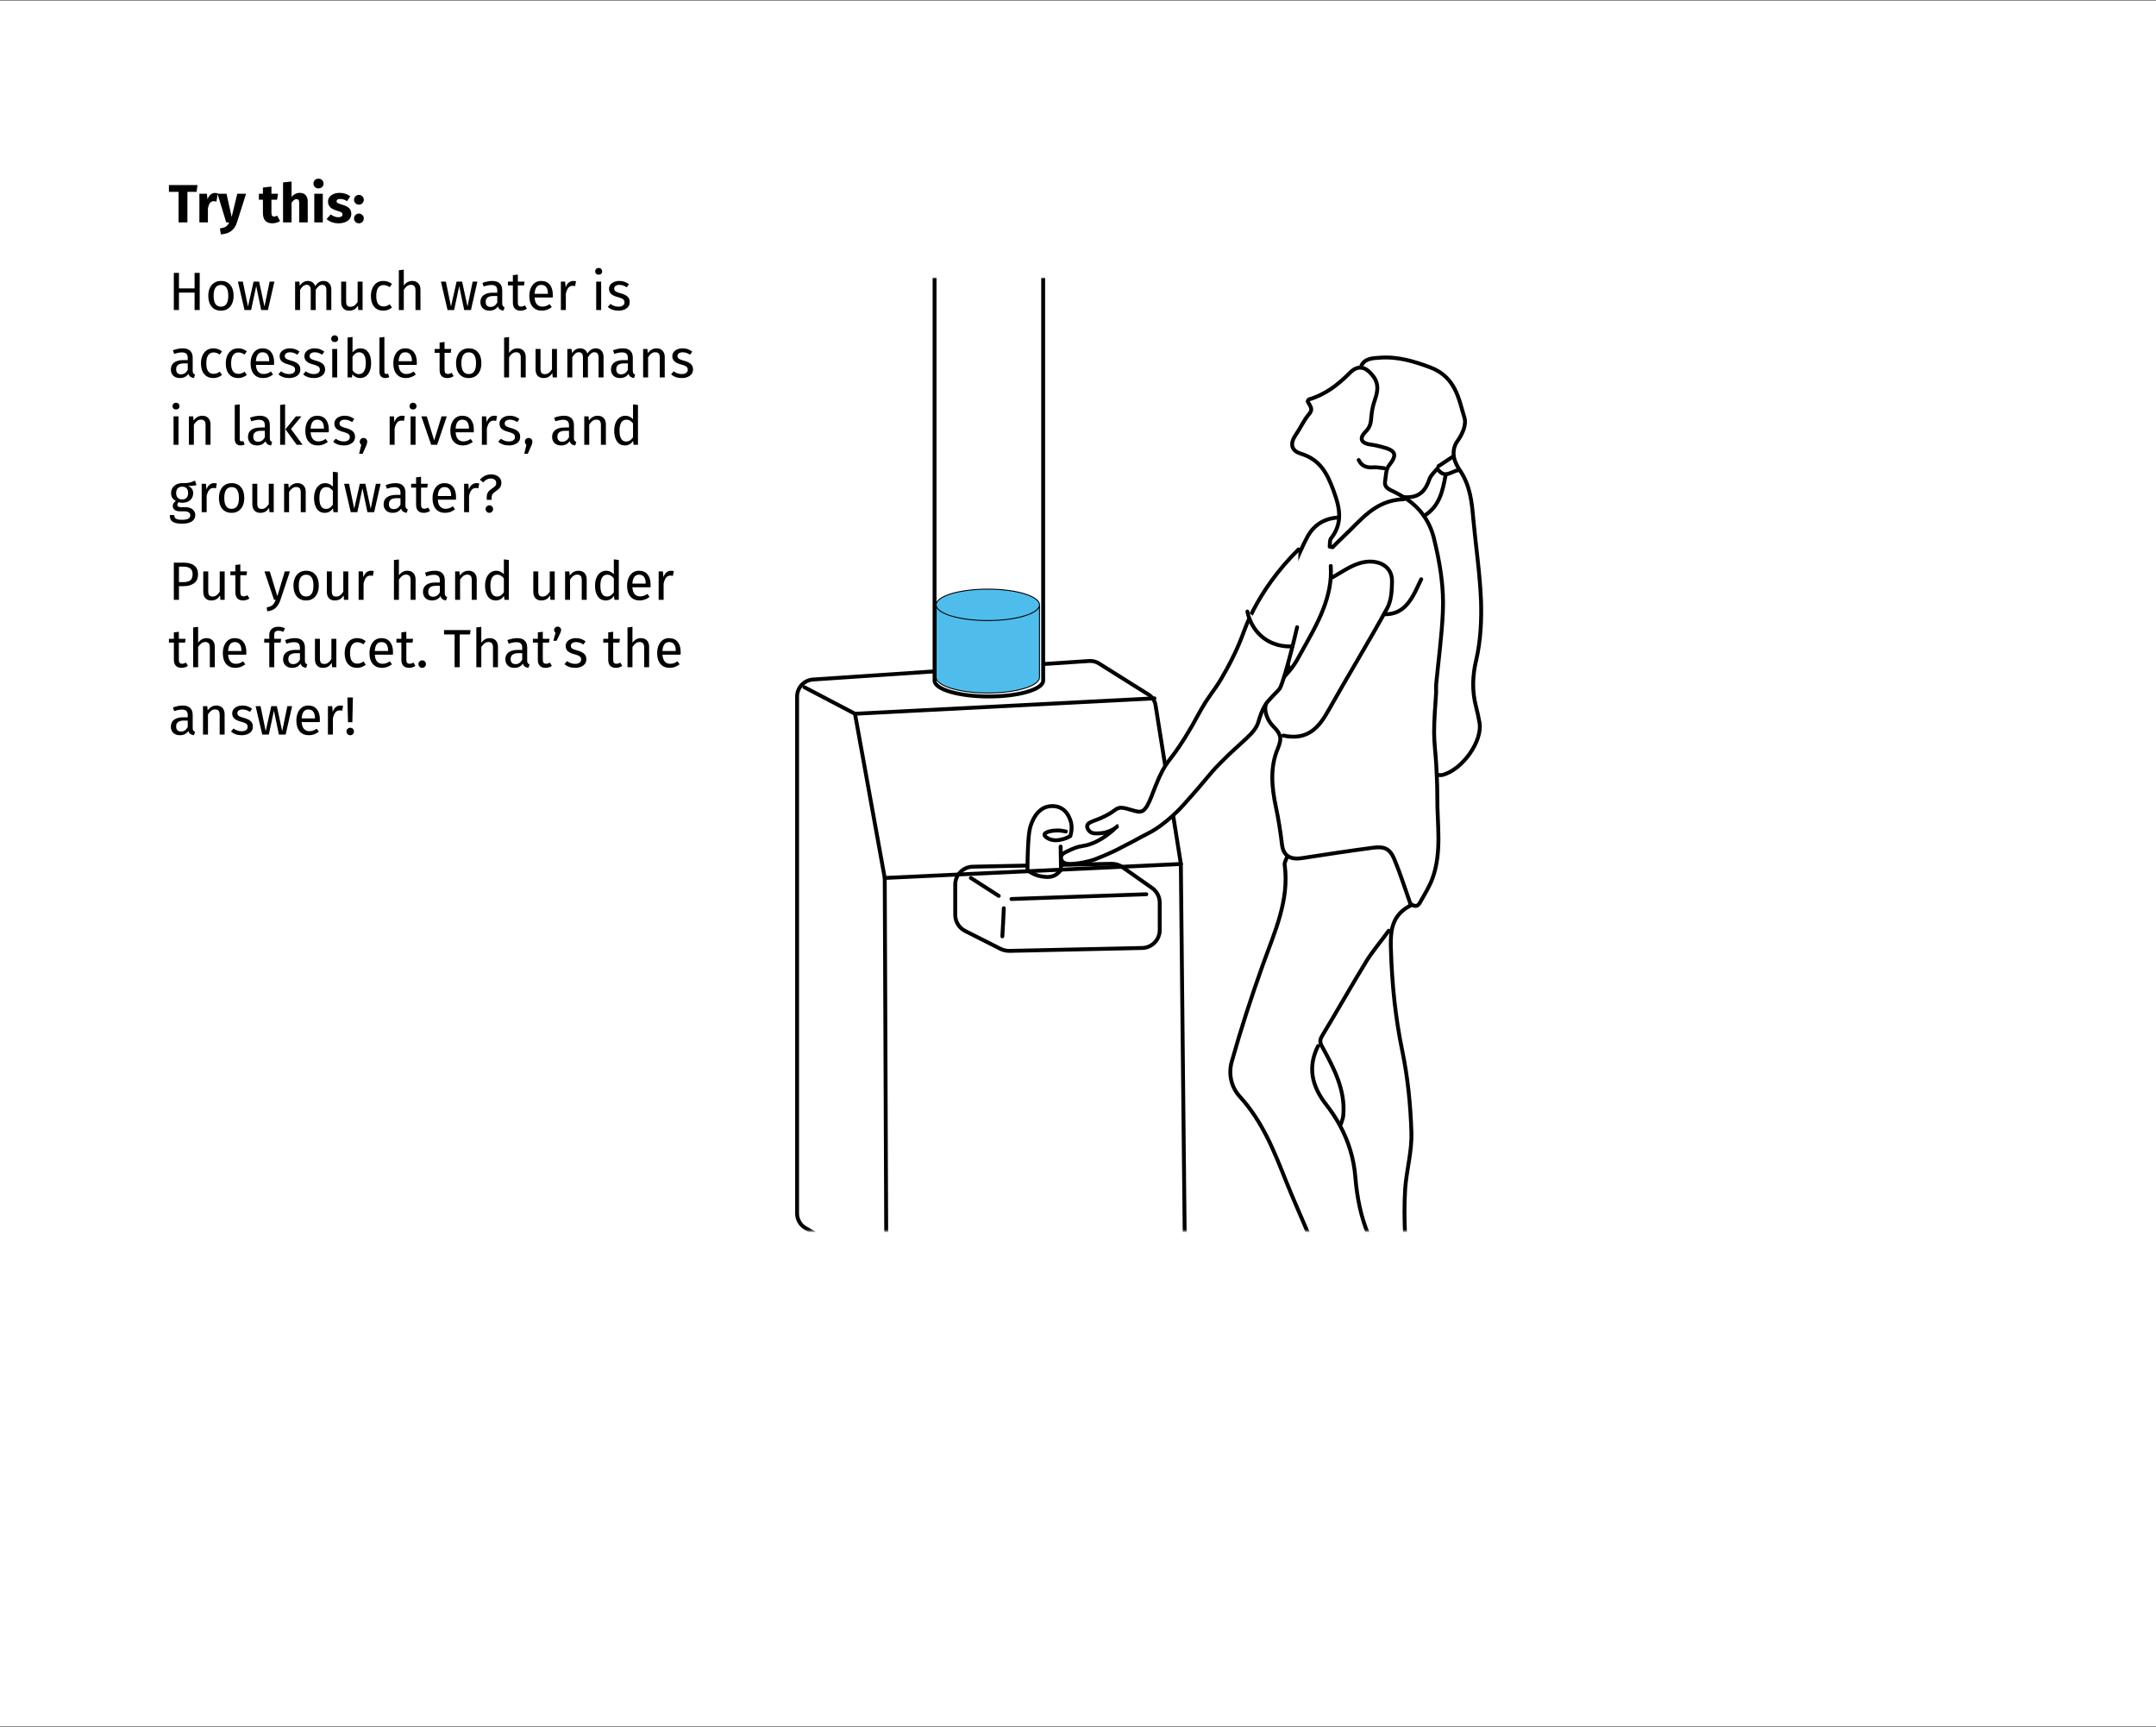 <svg width="1280" height="1025" viewBox="0 0 1280 1025" fill="none" xmlns="http://www.w3.org/2000/svg">
<rect x="0" y="0" width="1280" height="1025" fill="#808080" stroke="none"/>
<rect width="1280" height="1024" transform="translate(0 0.5)" fill="white"/>
<rect width="1280" height="1024" transform="translate(0 0.5)" fill="white"/>
<rect width="1280" height="1024" transform="translate(0 0.5)" fill="white"/>
<mask id="mask0_640_2104" style="mask-type:luminance" maskUnits="userSpaceOnUse" x="368" y="165" width="545" height="566">
<path d="M912.037 165H368V730.681H912.037V165Z" fill="white"/>
</mask>
<g mask="url(#mask0_640_2104)">
<path d="M482.61 403.315L646.552 392.32C648.682 392.205 650.754 392.666 652.481 393.817L681.666 412.122C684.142 413.619 685.753 416.094 686.099 418.915L700.95 511.938C701.065 512.456 701.065 512.917 701.065 513.435L703.426 741.1C703.426 746.396 699.223 750.886 693.87 751.117L529.179 757.161C527.337 757.276 525.495 756.815 523.711 755.779L478.062 728.782C475.069 727.055 473.227 723.716 473.227 720.262V413.216C473.342 408.035 477.372 403.718 482.61 403.315Z" fill="white" stroke="black" stroke-width="2.303" stroke-miterlimit="10" stroke-linecap="round" stroke-linejoin="round"/>
<path d="M577.475 514.413L660.022 512.687C662.267 512.687 664.454 513.32 666.354 514.644L683.911 527.02C686.732 528.977 688.516 532.201 688.516 535.655V552.003C688.516 557.817 683.911 562.537 678.097 562.652L599.292 564.379C597.565 564.379 595.838 564.034 594.226 563.285L572.928 552.521C569.359 550.679 567.114 547.052 567.114 542.965V525.005C567.114 519.364 571.661 514.529 577.475 514.413Z" stroke="black" stroke-width="2.303" stroke-miterlimit="10" stroke-linecap="round" stroke-linejoin="round"/>
<path d="M576.382 521.091C581.966 524.66 587.492 528.171 592.96 531.74" stroke="black" stroke-width="2.303" stroke-miterlimit="10" stroke-linecap="round" stroke-linejoin="round"/>
<path d="M600.501 533.582C627.211 532.604 653.805 531.74 680.572 530.762" stroke="black" stroke-width="2.303" stroke-miterlimit="10" stroke-linecap="round" stroke-linejoin="round"/>
<path d="M595.953 539.051C595.723 544.634 595.435 550.161 595.09 555.744" stroke="black" stroke-width="2.303" stroke-miterlimit="10" stroke-linecap="round" stroke-linejoin="round"/>
<path d="M632.794 493.518C631.701 493.287 629.801 492.884 627.729 492.884C624.735 492.884 620.188 493.748 620.073 495.36C619.958 496.453 622.03 497.49 622.663 497.835C625.772 499.332 628.995 498.583 630.607 498.18C631.701 497.95 633.6 497.317 635.442 496.223C635.557 495.705 635.788 495.014 635.96 493.978C636.191 492.769 636.709 489.143 634.867 485.344C634.233 483.962 632.91 481.141 629.686 479.53C626.002 477.688 622.375 478.666 621.397 478.896C615.813 480.623 613.453 486.092 612.474 488.452C611.265 491.445 610.978 493.921 610.632 497.72C610.287 502.555 609.999 508.83 609.999 516.543C611.726 517.752 614.431 519.537 618.058 520.112C620.188 520.458 622.893 520.976 625.714 519.767C627.959 518.788 629.283 517.061 629.916 516.198C629.801 511.593 629.801 507.045 629.686 502.44" fill="white"/>
<path d="M632.794 493.518C631.701 493.287 629.801 492.884 627.729 492.884C624.735 492.884 620.188 493.748 620.073 495.36C619.958 496.453 622.03 497.49 622.663 497.835C625.772 499.332 628.995 498.583 630.607 498.18C631.701 497.95 633.6 497.317 635.442 496.223C635.557 495.705 635.788 495.014 635.96 493.978C636.191 492.769 636.709 489.143 634.867 485.344C634.233 483.962 632.91 481.141 629.686 479.53C626.002 477.688 622.375 478.666 621.397 478.896C615.813 480.623 613.453 486.092 612.474 488.452C611.265 491.445 610.978 493.921 610.632 497.72C610.287 502.555 609.999 508.83 609.999 516.543C611.726 517.752 614.431 519.537 618.058 520.112C620.188 520.458 622.893 520.976 625.714 519.767C627.959 518.788 629.283 517.061 629.916 516.198C629.801 511.593 629.801 507.045 629.686 502.44" stroke="black" stroke-width="2.303" stroke-miterlimit="10" stroke-linecap="round" stroke-linejoin="round"/>
<path d="M477.602 407.92L507.593 423.635L525.265 521.091L526.244 757.334" fill="white"/>
<path d="M477.602 407.92L507.593 423.635L525.265 521.091L526.244 757.334" stroke="black" stroke-width="2.303" stroke-miterlimit="10" stroke-linecap="round" stroke-linejoin="round"/>
<path d="M507.593 423.635L685.408 414.482" stroke="black" stroke-width="2.303" stroke-miterlimit="10" stroke-linecap="round" stroke-linejoin="round"/>
<path d="M701.123 512.802L525.265 521.091" stroke="black" stroke-width="2.303" stroke-miterlimit="10" stroke-linecap="round" stroke-linejoin="round"/>
<path d="M879.283 356.688C879.629 368.201 879.053 380.059 876.463 391.342C874.218 400.725 873.872 409.647 876.233 418.915C877.096 422.138 877.729 425.362 878.362 428.701C880.32 439.58 868.231 456.792 856.315 459.785C855.452 460.015 854.473 459.785 853.61 459.785H853.264C853.149 457.54 853.034 455.353 852.919 453.108C852.574 447.064 851.538 440.847 851.71 434.802C851.71 426.859 852.574 418.972 852.919 411.028C853.034 409.417 852.804 407.805 852.919 406.193C854.301 391.975 856.258 377.756 856.891 363.481C857.524 348.629 855.164 334.008 851.595 319.559C850.386 314.609 848.372 310.291 845.666 306.32L846.184 306.089C855.337 300.16 856.833 291.238 858.56 282.315V281.567C861.036 281.567 863.626 279.61 866.101 279.207L867.08 279.092C873.239 288.244 874.16 297.915 875.024 307.931C876.175 324.164 878.65 340.34 879.283 356.688Z" fill="white"/>
<path d="M869.498 248.18C870.592 252.037 868.289 257.563 865.526 261.42C863.051 264.758 862.705 268.097 863.166 271.206L862.302 271.321C859.597 273.163 856.719 275.005 854.013 276.789L853.38 277.998C853.15 278.228 853.035 278.516 852.747 278.746C851.25 280.473 849.408 282.2 848.66 284.215C846.415 290.892 842.846 295.613 834.038 295.095L833.808 295.325C832.081 294.231 830.354 293.195 828.34 292.216C824.655 290.374 821.662 289.511 822.295 285.309C822.813 282.2 822.641 278.631 824.54 276.271C829.606 269.824 828.858 267.349 820.223 265.161C818.381 264.643 816.654 264.183 814.639 263.952C808.192 263.089 806.35 260.268 810.667 256.181C813.661 253.361 813.891 250.367 814.121 246.914C814.352 243.575 815.1 240.351 816.251 237.128C817.863 232.523 818.611 227.975 815.503 223.658C813.028 220.319 810.552 218.477 807.962 218.189V217.556C809.689 212.721 814.87 212.49 818.957 212.26C829.606 211.397 839.507 214.39 849.293 218.074C864.317 223.888 866.044 236.667 869.498 248.18Z" fill="white"/>
<path d="M866.793 278.977L865.814 279.092C863.339 279.437 860.748 281.452 858.273 281.452C856.892 281.452 855.568 280.819 854.071 279.092L852.689 278.574C852.92 278.343 853.208 278.056 853.323 277.825L853.956 276.617C856.661 274.774 859.54 272.932 862.245 271.148L863.109 271.033C863.799 274.026 865.181 276.617 866.793 278.977Z" fill="white"/>
<path d="M858.216 281.567V282.315C856.489 291.238 854.877 300.275 845.839 306.089L845.321 306.32C842.328 302.117 838.644 298.548 834.039 295.555C833.924 295.555 833.924 295.44 833.809 295.44L834.039 295.21C842.846 295.728 846.415 290.892 848.66 284.33C849.293 282.373 851.135 280.761 852.747 278.862L854.129 279.38C855.395 280.934 856.892 281.567 858.216 281.567Z" fill="white"/>
<path d="M790.059 342.585C788.851 360.66 778.547 376.087 769.912 391.975C768.933 393.702 767.782 395.313 766.573 396.925L765.364 396.292C764.271 393.068 763.004 389.845 761.911 386.506C759.551 379.311 757.824 372.173 760.414 364.459C763.119 356.285 771.178 349.09 766.861 339.476C766.631 338.958 767.207 338.268 767.494 337.634C770.488 331.072 773.078 324.395 776.532 318.235C779.986 311.903 785.915 307.701 794.377 307.241H795.24C795.01 311.328 793.628 315.415 790.405 319.502C789.426 320.595 789.887 322.725 789.656 324.337C790.29 324.452 790.75 324.567 791.383 324.682C793.513 322.553 795.586 320.365 797.946 318.235C808.192 308.852 816.366 296.706 833.693 296.188L834.326 295.44C838.931 298.433 842.73 302.002 845.609 306.204C848.314 310.061 850.329 314.494 851.538 319.444C855.107 333.893 857.582 348.514 856.834 363.365C856.2 377.584 854.243 391.802 852.862 406.078C852.747 407.69 852.862 409.302 852.862 410.913C852.344 418.857 851.653 426.743 851.653 434.687C851.653 440.731 852.516 446.948 852.862 452.993C852.977 455.238 853.092 457.425 853.207 459.67C853.437 464.102 853.553 468.592 853.553 473.025C853.437 489.085 856.373 505.433 850.732 521.148C848.89 526.214 845.897 530.934 843.191 535.77C841.809 538.245 839.852 538.015 837.722 536.403H837.607C834.269 527.02 831.678 518.097 827.937 509.578C825.231 503.246 822.123 501.922 815.042 502.901C801.284 504.743 787.469 506.872 773.711 508.945C770.027 509.578 767.149 509.175 765.192 508.081C762.947 506.7 761.738 504.225 761.22 500.425C760.472 493.23 759.378 486.092 757.766 479.127C755.176 467.268 754.082 455.122 758.86 443.84C760.069 440.847 760.587 438.659 760.069 436.644L761.911 436.414C776.762 439.523 783.209 431.349 788.908 421.217C800.306 400.897 812.567 380.98 823.677 360.718C826.152 356.112 826.382 350.183 826.497 345.003C826.728 334.583 816.251 331.13 806.811 334.238C801.112 336.08 796.161 339.707 790.865 342.642H790.059V342.585Z" fill="white"/>
<path d="M837.953 672.081C838.298 682.961 835.132 693.956 834.269 705.008C833.636 714.794 833.751 724.58 834.269 734.308C834.499 739.489 833.751 741.734 829.837 742.252C828.858 742.367 827.476 742.367 825.865 742.252C821.893 742.021 818.324 742.252 814.755 743L814.237 741.158C813.719 738.683 813.719 736.092 812.74 733.847C808.02 722.565 805.66 710.822 804.681 699.079C803.818 687.796 800.594 677.435 795.298 667.764L796.277 667.246C796.795 665.634 797.37 664.022 797.658 662.295C799.04 647.329 792.19 634.319 785.167 621.482C785.052 621.137 784.821 620.849 784.649 620.504C783.67 618.259 783.9 616.82 785.282 614.69C794.204 599.954 802.609 584.987 811.646 570.251C815.503 564.091 820.281 558.392 824.656 552.578L826.268 552.809C825.749 556.378 825.749 560.234 825.922 564.206C826.555 584.123 828.513 603.81 832.6 623.497C835.708 639.27 837.32 655.733 837.953 672.081Z" fill="white"/>
<path d="M837.435 536.691C837.435 536.921 837.55 537.036 837.665 537.324C830.009 541.181 827.131 546.592 826.152 552.809L824.54 552.578C820.223 558.507 815.388 564.206 811.531 570.251C802.493 584.987 794.089 599.954 785.167 614.69C783.785 616.935 783.555 618.374 784.534 620.504L782.404 620.734C776.072 633.226 778.72 644.623 787.239 655.503C790.347 659.475 792.938 663.447 795.183 667.476C800.479 677.147 803.702 687.508 804.566 698.791C805.544 710.534 807.789 722.277 812.625 733.56C813.603 735.805 813.603 738.395 814.121 740.87L814.64 742.712C812.51 743.23 810.437 743.806 808.307 744.669C807.214 745.188 806.062 745.533 805.084 746.166C798.752 749.275 792.074 753.247 783.9 751.232H783.037C783.037 750.886 783.037 750.483 783.037 750.138C782.058 745.303 780.331 740.755 778.317 736.15C773.366 724.292 768.07 712.664 763.35 700.748C756.27 683.191 749.477 665.461 735.892 650.61C730.596 644.796 729.215 637.025 731.172 629.944C736.64 610.66 742.8 591.607 749.592 572.553C756.5 553.269 765.422 534.331 762.602 513.262C762.487 511.881 763.465 510.442 763.81 508.945L764.904 508.081C766.861 509.29 769.74 509.578 773.424 508.945C787.181 506.815 800.882 504.743 814.755 502.901C821.835 501.922 825.001 503.419 827.649 509.578C831.391 518.385 834.096 527.193 837.435 536.691Z" fill="white"/>
<path d="M834.096 295.44L833.463 296.188C816.136 296.706 807.962 308.795 797.716 318.235C795.471 320.365 793.398 322.437 791.153 324.682C790.52 324.567 790.06 324.452 789.426 324.337C789.657 322.725 789.311 320.768 790.175 319.502C793.398 315.415 794.78 311.328 795.01 307.241C795.355 301.772 793.629 296.361 791.556 290.662C787.987 281.279 784.131 272.817 772.272 269.133C766.228 267.291 765.825 262.801 769.452 257.736C772.157 253.764 774.057 249.331 777.223 245.59C780.043 242.366 777.338 240.524 776.359 238.049C776.59 237.703 776.705 237.07 777.108 236.955C787.124 233.962 794.434 228.148 801.342 221.24C803.702 218.88 805.775 217.901 808.02 218.132C810.61 218.247 813.085 220.261 815.56 223.6C818.669 227.917 817.921 232.407 816.309 237.07C815.215 240.179 814.467 243.517 814.179 246.856C813.949 250.31 813.661 253.303 810.725 256.124C806.523 260.326 808.25 263.204 814.697 263.895C816.539 264.125 818.381 264.643 820.281 265.104C828.915 267.234 829.664 269.824 824.598 276.214C822.756 278.574 822.871 282.143 822.353 285.251C821.605 289.453 824.713 290.317 828.397 292.159C830.239 293.137 832.081 294.116 833.866 295.267C833.981 295.325 833.981 295.44 834.096 295.44Z" fill="white"/>
<path d="M806.638 334.296C816.021 331.187 826.555 334.814 826.325 345.06C826.21 350.356 825.979 356.17 823.504 360.775C812.394 381.21 800.133 401.012 788.735 421.275C783.037 431.406 776.705 439.58 761.738 436.472L759.896 436.702C759.378 434.745 758.054 432.845 755.809 430.773C752.816 428.067 750.743 423.117 751.204 419.375C751.722 415.173 755.06 410.971 757.766 407.114C760.356 403.545 763.695 400.206 766.573 396.695C767.782 395.083 769.049 393.471 769.912 391.745C778.431 375.914 788.851 360.43 790.059 342.355H790.693C795.988 339.707 800.939 336.138 806.638 334.296Z" fill="white"/>
<path d="M763.925 509.118C763.407 510.614 762.429 512.111 762.717 513.435C765.537 534.446 756.672 553.269 749.707 572.726C742.915 591.664 736.698 610.833 731.287 630.117C729.329 637.025 730.653 644.853 736.007 650.783C749.592 665.634 756.442 683.306 763.465 700.921C768.185 712.779 773.596 724.58 778.432 736.323C780.274 740.928 782.116 745.59 783.152 750.311C783.267 750.656 783.267 751.059 783.152 751.404C783.037 753.362 781.943 755.722 780.446 756.873C775.381 760.73 769.567 763.953 764.098 767.407C760.241 769.882 756.154 771.379 751.837 772.473C745.275 774.2 738.252 775.178 731.805 777.308C727.948 778.517 724.494 780.647 721.271 782.144C722.019 788.591 726.451 786.749 729.675 787.094H819.129C820.223 785.885 822.238 784.734 822.468 783.41C822.583 782.547 822.583 781.453 822.583 780.417C822.583 774.603 821.086 766.659 821.489 761.708" stroke="black" stroke-width="2.303" stroke-miterlimit="10" stroke-linecap="round" stroke-linejoin="round"/>
<path d="M790.059 335.907C790.174 338.152 790.174 340.34 790.059 342.585C788.85 360.66 778.547 376.087 769.912 391.975C768.933 393.702 767.782 395.314 766.573 396.925C763.753 400.379 760.414 403.718 757.766 407.344C755.06 411.201 751.722 415.288 751.204 419.606C750.858 423.29 752.931 428.125 755.809 431.003C758.054 433.133 759.378 434.975 759.896 436.932C760.414 438.889 759.896 441.134 758.687 444.128C753.852 455.41 755.003 467.499 757.593 479.415C759.09 486.495 760.184 493.633 761.047 500.713C761.392 504.397 762.659 507.045 765.019 508.369C766.976 509.578 769.854 509.866 773.538 509.233C787.296 507.103 800.996 505.031 814.869 503.188C821.95 502.21 825.116 503.707 827.764 509.866C831.333 518.385 834.096 527.308 837.434 536.691C837.434 536.921 837.55 537.036 837.665 537.324C830.009 541.181 827.131 546.592 826.152 552.809C825.634 556.378 825.634 560.234 825.807 564.206C826.44 584.123 828.397 603.81 832.484 623.497C835.823 639.558 837.435 655.906 837.953 672.254C838.298 683.134 835.132 694.128 834.268 705.181C833.635 714.966 833.75 724.752 834.268 734.481C834.499 739.661 833.75 741.906 829.836 742.424C828.857 742.54 827.476 742.54 825.864 742.424C821.892 742.194 818.323 742.424 814.754 743.173C812.624 743.691 810.552 744.267 808.422 745.13C807.329 745.648 806.177 745.993 805.199 746.627C798.867 749.735 792.189 753.707 784.015 751.692" stroke="black" stroke-width="2.303" stroke-miterlimit="10" stroke-linecap="round" stroke-linejoin="round"/>
<path d="M808.02 217.614C809.746 212.778 814.927 212.548 819.014 212.318C829.664 211.454 839.565 214.447 849.35 218.132C864.317 223.946 866.044 236.84 869.498 248.18C870.592 252.037 868.289 257.563 865.526 261.42C863.051 264.758 862.705 268.097 863.166 271.206C863.684 274.026 865.123 276.789 866.735 279.149C872.894 288.302 873.815 297.973 874.679 307.989C876.175 324.222 878.651 340.513 879.284 356.861C879.629 368.374 879.053 380.232 876.463 391.514C874.218 400.897 873.873 409.82 876.233 419.088C877.096 422.311 877.73 425.535 878.363 428.873C880.32 439.753 868.231 456.965 856.316 459.958C855.452 460.188 854.474 459.958 853.61 459.958" stroke="black" stroke-width="2.303" stroke-miterlimit="10" stroke-linecap="round" stroke-linejoin="round"/>
<path d="M833.463 296.304C816.136 296.822 807.962 308.91 797.716 318.351C795.471 320.48 793.398 322.553 791.153 324.798C790.52 324.683 790.06 324.567 789.426 324.452C789.657 322.841 789.311 320.883 790.175 319.617C793.398 315.53 794.78 311.443 795.01 307.356C795.355 301.887 793.629 296.476 791.556 290.777C787.987 281.394 784.131 272.933 772.272 269.248C766.228 267.406 765.825 262.916 769.452 257.851C772.157 253.879 774.057 249.446 777.223 245.705C780.043 242.481 777.338 240.639 776.359 238.164C776.59 237.818 776.705 237.185 777.108 237.07C787.124 234.077 794.434 228.263 801.342 221.355C803.702 218.995 805.775 218.016 808.02 218.247C810.61 218.362 813.085 220.377 815.56 223.715C818.669 228.033 817.921 232.523 816.309 237.185C815.215 240.294 814.467 243.632 814.179 246.971C813.949 250.425 813.661 253.418 810.725 256.239C806.523 260.441 808.25 263.319 814.697 264.01C816.539 264.24 818.381 264.758 820.281 265.219C828.915 267.349 829.664 269.939 824.598 276.329C822.756 278.689 822.871 282.258 822.353 285.366C821.605 289.569 824.713 290.432 828.397 292.274C830.239 293.253 832.081 294.231 833.866 295.382C833.981 295.382 833.981 295.498 834.096 295.498C838.701 298.491 842.5 302.06 845.379 306.262C848.084 310.119 850.099 314.551 851.308 319.502C854.877 333.95 857.352 348.572 856.604 363.423C855.97 377.641 854.013 391.86 852.632 406.136C852.517 407.747 852.632 409.359 852.632 410.971C852.114 418.915 851.423 426.801 851.423 434.745C851.423 440.789 852.286 447.006 852.632 453.05C852.747 455.295 852.862 457.483 852.977 459.728C853.207 464.16 853.322 468.65 853.322 473.083C853.207 489.143 856.143 505.491 850.502 521.206C848.66 526.272 845.666 530.992 842.961 535.827C841.579 538.303 839.622 538.072 837.492 536.46" stroke="black" stroke-width="2.303" stroke-miterlimit="10" stroke-linecap="round" stroke-linejoin="round"/>
<path d="M824.483 552.406C820.166 558.335 815.33 564.034 811.473 570.078C802.436 584.814 794.032 599.781 785.109 614.517C783.728 616.762 783.497 618.201 784.476 620.331C784.591 620.562 784.706 620.964 784.994 621.31C792.074 634.204 798.867 647.156 797.485 662.123C797.37 663.735 796.622 665.346 796.104 667.073" stroke="black" stroke-width="2.303" stroke-miterlimit="10" stroke-linecap="round" stroke-linejoin="round"/>
<path d="M782.519 620.849C776.187 633.341 778.835 644.738 787.354 655.618C790.463 659.59 793.053 663.562 795.298 667.591C800.594 677.262 803.817 687.624 804.681 698.906C805.659 710.649 807.904 722.392 812.74 733.675C813.718 735.92 813.718 738.51 814.236 740.985" stroke="black" stroke-width="2.303" stroke-miterlimit="10" stroke-linecap="round" stroke-linejoin="round"/>
<path d="M761.854 436.587C776.705 439.695 783.152 431.521 788.851 421.39C800.249 401.07 812.51 381.153 823.62 360.89C826.095 356.285 826.325 350.356 826.44 345.175C826.671 334.756 816.194 331.302 806.753 334.411C801.055 336.253 796.104 339.879 790.808 342.815" stroke="black" stroke-width="2.303" stroke-miterlimit="10" stroke-linecap="round" stroke-linejoin="round"/>
<path d="M794.262 307.183C785.857 307.701 780.043 311.903 776.417 318.178C772.963 324.51 770.373 331.187 767.379 337.577C767.149 338.21 766.516 338.958 766.746 339.419C771.179 349.09 763.062 356.228 760.299 364.402C757.709 372.058 759.551 379.138 761.796 386.449C762.774 389.787 764.041 393.011 765.249 396.235" stroke="black" stroke-width="2.303" stroke-miterlimit="10" stroke-linecap="round" stroke-linejoin="round"/>
<path d="M843.766 343.794C842.155 347.017 840.773 350.356 838.931 353.58C835.477 359.509 830.987 364.574 822.468 364.574" stroke="black" stroke-width="2.303" stroke-miterlimit="10" stroke-linecap="round" stroke-linejoin="round"/>
<path d="M858.215 282.2C856.488 291.123 854.876 300.16 845.839 305.974" stroke="black" stroke-width="2.303" stroke-miterlimit="10" stroke-linecap="round" stroke-linejoin="round"/>
<path d="M853.437 277.998C853.207 278.228 853.092 278.516 852.804 278.747C851.307 280.473 849.465 282.2 848.717 284.215C846.472 290.893 842.903 295.613 834.096 295.095" stroke="black" stroke-width="2.303" stroke-miterlimit="10" stroke-linecap="round" stroke-linejoin="round"/>
<path d="M806.638 273.048C808.365 276.617 811.358 277.768 815.56 277.365C817.517 277.25 819.647 277.71 821.719 277.883" stroke="black" stroke-width="2.303" stroke-miterlimit="10" stroke-linecap="round" stroke-linejoin="round"/>
<path d="M862.302 271.206C859.596 273.048 856.718 274.89 854.013 276.674" stroke="black" stroke-width="2.303" stroke-miterlimit="10" stroke-linecap="round" stroke-linejoin="round"/>
<path d="M865.756 279.092C863.281 279.437 860.69 281.452 858.215 281.452C856.833 281.452 855.509 280.819 854.013 279.092" stroke="black" stroke-width="2.303" stroke-miterlimit="10" stroke-linecap="round" stroke-linejoin="round"/>
<path d="M770.891 326.122C758.514 338.383 750.11 350.644 744.181 361.984C737.849 374.13 738.712 376.835 730.941 392.147C729.847 394.392 727.718 398.307 724.897 403.142C722.422 407.229 720.58 409.705 718.968 411.95C714.132 418.742 712.175 422.829 707.973 430.37C695.251 452.417 693.755 449.193 688.171 461.455C683.336 472.219 681.494 481.602 676.658 481.775C673.665 481.89 667.506 478.781 664.512 479.53C661.692 480.278 661.922 481.372 656.856 483.962C650.179 487.531 645.977 487.531 645.459 490.121C645.228 491.618 646.437 492.942 646.84 493.345C648.452 494.957 650.812 494.727 653.172 494.554C653.518 494.554 655.647 494.439 658.238 493.46C661.461 492.251 663.534 490.467 663.419 490.352C663.303 490.237 654.036 500.483 642.868 502.095C639.414 502.613 637.4 503.476 633.6 505.318C631.873 506.067 630.031 507.045 629.916 508.772C629.801 509.981 630.549 511.132 630.665 511.247C632.046 512.859 634.752 512.974 638.206 512.629C645.286 511.881 650.064 510.039 650.064 510.039C657.835 507.045 663.822 504.109 666.009 502.843C671.593 500.022 674.931 498.238 677.004 497.029C678.846 496.051 679.824 495.532 680.573 495.187C681.321 494.842 681.781 494.554 681.781 494.554C692.546 489.085 702.102 478.321 702.102 478.321C718.45 460.131 716.838 460.649 724.149 453.223C737.503 439.465 745.332 435.551 747.289 427.837C747.289 427.837 749.419 419.778 752.988 415.979C755.348 413.389 755.981 412.755 755.981 412.755C757.939 410.626 758.457 410.395 759.838 408.553C761.047 406.826 765.422 392.493 770.085 372.288" fill="white"/>
<path d="M770.891 326.122C758.514 338.383 750.11 350.644 744.181 361.984C737.849 374.13 738.712 376.835 730.941 392.147C729.847 394.392 727.718 398.307 724.897 403.142C722.422 407.229 720.58 409.705 718.968 411.95C714.132 418.742 712.175 422.829 707.973 430.37C695.251 452.417 693.755 449.193 688.171 461.455C683.336 472.219 681.494 481.602 676.658 481.775C673.665 481.89 667.506 478.781 664.512 479.53C661.692 480.278 661.922 481.372 656.856 483.962C650.179 487.531 645.977 487.531 645.459 490.121C645.228 491.618 646.437 492.942 646.84 493.345C648.452 494.957 650.812 494.727 653.172 494.554C653.518 494.554 655.647 494.439 658.238 493.46C661.461 492.251 663.534 490.467 663.419 490.352C663.303 490.237 654.036 500.483 642.868 502.095C639.414 502.613 637.4 503.476 633.6 505.318C631.873 506.067 630.031 507.045 629.916 508.772C629.801 509.981 630.549 511.132 630.665 511.247C632.046 512.859 634.752 512.974 638.206 512.629C645.286 511.881 650.064 510.039 650.064 510.039C657.835 507.045 663.822 504.109 666.009 502.843C671.593 500.022 674.931 498.238 677.004 497.029C678.846 496.051 679.824 495.532 680.573 495.187C681.321 494.842 681.781 494.554 681.781 494.554C692.546 489.085 702.102 478.321 702.102 478.321C718.45 460.131 716.838 460.649 724.149 453.223C737.503 439.465 745.332 435.551 747.289 427.837C747.289 427.837 749.419 419.778 752.988 415.979C755.348 413.389 755.981 412.755 755.981 412.755C757.939 410.626 758.457 410.395 759.838 408.553C761.047 406.826 765.422 392.493 770.085 372.288" stroke="black" stroke-width="2.303" stroke-miterlimit="10" stroke-linecap="round" stroke-linejoin="round"/>
<path d="M740.555 362.963C740.9 364.689 742.8 373.612 751.089 379.311C757.997 384.031 765.077 383.743 767.322 383.628" fill="white"/>
<path d="M740.555 362.963C740.9 364.689 742.8 373.612 751.089 379.311C757.997 384.031 765.077 383.743 767.322 383.628" stroke="black" stroke-width="2.303" stroke-miterlimit="10" stroke-linecap="round" stroke-linejoin="round"/>
</g>
<mask id="mask1_640_2104" style="mask-type:luminance" maskUnits="userSpaceOnUse" x="368" y="165" width="545" height="566">
<path d="M912.037 165H368V730.681H912.037V165Z" fill="white"/>
</mask>
<g mask="url(#mask1_640_2104)">
<path d="M619.324 23.968V403.948C619.324 409.129 604.876 413.389 587.088 413.389C569.301 413.389 554.853 409.187 554.853 403.948V23.968H619.324Z" fill="white" stroke="black" stroke-width="2.303" stroke-miterlimit="10" stroke-linecap="round" stroke-linejoin="round"/>
</g>
<mask id="mask2_640_2104" style="mask-type:luminance" maskUnits="userSpaceOnUse" x="368" y="165" width="545" height="566">
<path d="M912.037 165H368V730.681H912.037V165Z" fill="white"/>
</mask>
<g mask="url(#mask2_640_2104)">
<path d="M617.137 358.991V401.991C617.137 407.114 603.379 411.316 586.456 411.316C569.532 411.316 555.774 407.114 555.774 401.991V358.991C555.774 364.171 569.532 368.316 586.456 368.316C603.437 368.316 617.137 364.114 617.137 358.991Z" fill="#4FBDEC"/>
<path d="M586.456 349.665C603.379 349.665 617.137 353.867 617.137 358.991C617.137 364.114 603.379 368.316 586.456 368.316C569.532 368.316 555.774 364.171 555.774 358.991C555.774 353.81 569.532 349.665 586.456 349.665Z" fill="#4FBDEC"/>
<path d="M555.774 358.991C555.774 353.81 569.532 349.665 586.456 349.665C603.379 349.665 617.137 353.867 617.137 358.991" stroke="black" stroke-width="0.576" stroke-miterlimit="10"/>
<path d="M617.137 358.991V401.991C617.137 407.114 603.379 411.316 586.456 411.316C569.532 411.316 555.774 407.114 555.774 401.991V358.991C555.774 364.171 569.532 368.316 586.456 368.316C603.437 368.316 617.137 364.114 617.137 358.991Z" stroke="black" stroke-width="0.576" stroke-miterlimit="10"/>
</g>
<path d="M117.248 109.824L116.736 113.856H111.264V132H106.016V113.856H100.288V109.824H117.248ZM127.593 114.528C128.211 114.528 128.777 114.603 129.289 114.752L128.489 119.648C127.849 119.499 127.337 119.424 126.953 119.424C125.95 119.424 125.182 119.776 124.649 120.48C124.137 121.163 123.731 122.197 123.433 123.584V132H118.377V115.008H122.793L123.209 118.304C123.593 117.131 124.169 116.213 124.937 115.552C125.726 114.869 126.611 114.528 127.593 114.528ZM140.676 132.032C139.994 134.229 138.874 135.915 137.316 137.088C135.78 138.283 133.711 138.955 131.108 139.104L130.564 135.552C132.186 135.339 133.38 134.976 134.148 134.464C134.938 133.952 135.567 133.131 136.036 132H134.308L129.124 115.008H134.5L137.54 128.768L140.868 115.008H146.084L140.676 132.032ZM166.273 131.2C165.654 131.627 164.929 131.957 164.097 132.192C163.286 132.427 162.475 132.544 161.665 132.544C157.953 132.523 156.096 130.475 156.096 126.4V118.528H153.696V115.008H156.096V111.328L161.153 110.752V115.008H165.057L164.512 118.528H161.153V126.336C161.153 127.125 161.281 127.691 161.536 128.032C161.792 128.373 162.198 128.544 162.753 128.544C163.329 128.544 163.936 128.363 164.576 128L166.273 131.2ZM177.992 114.464C179.464 114.464 180.616 114.912 181.448 115.808C182.28 116.704 182.696 117.963 182.696 119.584V132H177.64V120.448C177.64 119.595 177.502 119.008 177.224 118.688C176.947 118.347 176.552 118.176 176.04 118.176C175.016 118.176 174.035 118.901 173.096 120.352V132H168.04V108.256L173.096 107.744V116.832C173.8 116.043 174.547 115.456 175.336 115.072C176.126 114.667 177.011 114.464 177.992 114.464ZM191.645 115.008V132H186.589V115.008H191.645ZM189.085 106.048C189.96 106.048 190.674 106.325 191.229 106.88C191.805 107.413 192.093 108.096 192.093 108.928C192.093 109.76 191.805 110.453 191.229 111.008C190.674 111.541 189.96 111.808 189.085 111.808C188.21 111.808 187.496 111.541 186.941 111.008C186.386 110.453 186.109 109.76 186.109 108.928C186.109 108.096 186.386 107.413 186.941 106.88C187.496 106.325 188.21 106.048 189.085 106.048ZM201.684 114.464C202.9 114.464 204.042 114.645 205.108 115.008C206.175 115.371 207.114 115.883 207.924 116.544L206.068 119.392C204.682 118.517 203.284 118.08 201.876 118.08C201.215 118.08 200.703 118.197 200.34 118.432C199.999 118.645 199.828 118.955 199.828 119.36C199.828 119.68 199.903 119.947 200.052 120.16C200.223 120.352 200.554 120.555 201.044 120.768C201.535 120.981 202.292 121.237 203.316 121.536C205.087 122.048 206.399 122.72 207.252 123.552C208.127 124.363 208.564 125.493 208.564 126.944C208.564 128.096 208.234 129.099 207.572 129.952C206.911 130.784 206.004 131.424 204.852 131.872C203.7 132.32 202.42 132.544 201.012 132.544C199.583 132.544 198.25 132.32 197.012 131.872C195.796 131.424 194.762 130.805 193.908 130.016L196.372 127.264C197.802 128.373 199.306 128.928 200.884 128.928C201.652 128.928 202.25 128.789 202.676 128.512C203.124 128.235 203.348 127.84 203.348 127.328C203.348 126.923 203.263 126.603 203.092 126.368C202.922 126.133 202.591 125.92 202.1 125.728C201.61 125.515 200.831 125.259 199.764 124.96C198.079 124.469 196.82 123.787 195.988 122.912C195.156 122.037 194.74 120.949 194.74 119.648C194.74 118.667 195.018 117.792 195.572 117.024C196.148 116.235 196.959 115.616 198.004 115.168C199.071 114.699 200.298 114.464 201.684 114.464ZM213.105 126.752C213.894 126.752 214.566 127.04 215.121 127.616C215.697 128.171 215.985 128.843 215.985 129.632C215.985 130.443 215.697 131.136 215.121 131.712C214.566 132.267 213.894 132.544 213.105 132.544C212.294 132.544 211.601 132.267 211.025 131.712C210.47 131.136 210.193 130.443 210.193 129.632C210.193 128.843 210.47 128.171 211.025 127.616C211.601 127.04 212.294 126.752 213.105 126.752ZM213.105 115.68C213.894 115.68 214.566 115.968 215.121 116.544C215.697 117.099 215.985 117.771 215.985 118.56C215.985 119.371 215.697 120.064 215.121 120.64C214.566 121.195 213.894 121.472 213.105 121.472C212.294 121.472 211.601 121.195 211.025 120.64C210.47 120.064 210.193 119.371 210.193 118.56C210.193 117.771 210.47 117.099 211.025 116.544C211.601 115.968 212.294 115.68 213.105 115.68ZM115.52 184V173.664H106.24V184H103.2V161.952H106.24V171.168H115.52V161.952H118.56V184H115.52ZM131.206 166.752C133.574 166.752 135.409 167.541 136.71 169.12C138.033 170.699 138.694 172.843 138.694 175.552C138.694 177.301 138.395 178.848 137.798 180.192C137.201 181.515 136.337 182.549 135.206 183.296C134.075 184.021 132.731 184.384 131.174 184.384C128.806 184.384 126.961 183.595 125.638 182.016C124.315 180.437 123.654 178.293 123.654 175.584C123.654 173.835 123.953 172.299 124.55 170.976C125.147 169.632 126.011 168.597 127.142 167.872C128.273 167.125 129.627 166.752 131.206 166.752ZM131.206 169.12C128.283 169.12 126.822 171.275 126.822 175.584C126.822 179.872 128.273 182.016 131.174 182.016C134.075 182.016 135.526 179.861 135.526 175.552C135.526 171.264 134.086 169.12 131.206 169.12ZM162.902 167.136L159.062 184H155.062L152.118 169.792L149.078 184H145.174L141.237 167.136H144.181L147.222 181.952L150.55 167.136H153.846L157.014 181.952L160.086 167.136H162.902ZM192.132 166.752C193.518 166.752 194.628 167.221 195.46 168.16C196.292 169.077 196.708 170.325 196.708 171.904V184H193.764V172.32C193.764 170.144 192.974 169.056 191.396 169.056C190.564 169.056 189.86 169.301 189.284 169.792C188.708 170.261 188.089 171.008 187.428 172.032V184H184.484V172.32C184.484 170.144 183.694 169.056 182.116 169.056C181.262 169.056 180.548 169.301 179.972 169.792C179.396 170.283 178.788 171.029 178.148 172.032V184H175.204V167.136H177.732L177.988 169.6C179.246 167.701 180.868 166.752 182.852 166.752C183.897 166.752 184.782 167.019 185.508 167.552C186.254 168.085 186.788 168.832 187.108 169.792C187.769 168.811 188.494 168.064 189.284 167.552C190.094 167.019 191.044 166.752 192.132 166.752ZM215.265 184H212.737L212.513 181.376C211.873 182.421 211.137 183.189 210.305 183.68C209.473 184.149 208.46 184.384 207.265 184.384C205.793 184.384 204.641 183.936 203.809 183.04C202.977 182.144 202.561 180.875 202.561 179.232V167.136H205.505V178.912C205.505 180.064 205.708 180.885 206.113 181.376C206.519 181.845 207.18 182.08 208.097 182.08C209.74 182.08 211.148 181.109 212.321 179.168V167.136H215.265V184ZM227.57 166.752C228.573 166.752 229.49 166.901 230.322 167.2C231.154 167.477 231.954 167.936 232.722 168.576L231.314 170.432C230.717 170.005 230.13 169.696 229.554 169.504C229 169.291 228.381 169.184 227.698 169.184C226.333 169.184 225.266 169.728 224.498 170.816C223.752 171.904 223.378 173.515 223.378 175.648C223.378 177.781 223.752 179.36 224.498 180.384C225.245 181.387 226.312 181.888 227.698 181.888C228.36 181.888 228.968 181.792 229.522 181.6C230.077 181.387 230.696 181.056 231.378 180.608L232.722 182.528C231.186 183.765 229.469 184.384 227.57 184.384C225.288 184.384 223.485 183.616 222.162 182.08C220.861 180.544 220.21 178.421 220.21 175.712C220.21 173.92 220.509 172.352 221.106 171.008C221.704 169.664 222.546 168.619 223.634 167.872C224.744 167.125 226.056 166.752 227.57 166.752ZM244.723 166.752C246.259 166.752 247.454 167.211 248.307 168.128C249.182 169.045 249.619 170.304 249.619 171.904V184H246.675V172.32C246.675 171.125 246.441 170.283 245.971 169.792C245.523 169.301 244.862 169.056 243.987 169.056C243.113 169.056 242.334 169.312 241.651 169.824C240.969 170.336 240.329 171.061 239.731 172V184H236.787V160.384L239.731 160.064V169.472C241.054 167.659 242.718 166.752 244.723 166.752ZM283.43 167.136L279.59 184H275.59L272.646 169.792L269.606 184H265.702L261.766 167.136H264.71L267.75 181.952L271.078 167.136H274.374L277.542 181.952L280.614 167.136H283.43ZM298.169 180.064C298.169 180.747 298.286 181.259 298.521 181.6C298.755 181.92 299.107 182.165 299.577 182.336L298.905 184.384C298.03 184.277 297.326 184.032 296.793 183.648C296.259 183.264 295.865 182.667 295.609 181.856C294.478 183.541 292.803 184.384 290.585 184.384C288.921 184.384 287.609 183.915 286.649 182.976C285.689 182.037 285.209 180.811 285.209 179.296C285.209 177.504 285.849 176.128 287.129 175.168C288.43 174.208 290.265 173.728 292.633 173.728H295.225V172.48C295.225 171.285 294.937 170.432 294.361 169.92C293.785 169.408 292.899 169.152 291.705 169.152C290.467 169.152 288.953 169.451 287.161 170.048L286.425 167.904C288.515 167.136 290.457 166.752 292.249 166.752C294.233 166.752 295.715 167.243 296.697 168.224C297.678 169.184 298.169 170.56 298.169 172.352V180.064ZM291.257 182.176C292.942 182.176 294.265 181.301 295.225 179.552V175.68H293.017C289.902 175.68 288.345 176.832 288.345 179.136C288.345 180.139 288.59 180.896 289.081 181.408C289.571 181.92 290.297 182.176 291.257 182.176ZM312.807 183.232C311.698 184 310.439 184.384 309.031 184.384C307.602 184.384 306.482 183.979 305.671 183.168C304.882 182.336 304.487 181.141 304.487 179.584V169.408H301.543V167.136H304.487V163.328L307.431 162.976V167.136H311.431L311.111 169.408H307.431V179.456C307.431 180.331 307.58 180.971 307.879 181.376C308.199 181.76 308.722 181.952 309.447 181.952C310.108 181.952 310.855 181.728 311.687 181.28L312.807 183.232ZM328.205 175.072C328.205 175.563 328.183 176.064 328.141 176.576H317.389C317.517 178.432 317.986 179.797 318.797 180.672C319.607 181.547 320.653 181.984 321.933 181.984C322.743 181.984 323.49 181.867 324.173 181.632C324.855 181.397 325.57 181.024 326.317 180.512L327.597 182.272C325.805 183.68 323.842 184.384 321.709 184.384C319.362 184.384 317.527 183.616 316.205 182.08C314.903 180.544 314.253 178.432 314.253 175.744C314.253 173.995 314.53 172.448 315.085 171.104C315.661 169.739 316.471 168.672 317.517 167.904C318.583 167.136 319.831 166.752 321.261 166.752C323.501 166.752 325.218 167.488 326.413 168.96C327.607 170.432 328.205 172.469 328.205 175.072ZM325.293 174.208C325.293 172.544 324.962 171.275 324.301 170.4C323.639 169.525 322.647 169.088 321.325 169.088C318.914 169.088 317.602 170.859 317.389 174.4H325.293V174.208ZM340.314 166.752C340.912 166.752 341.466 166.816 341.978 166.944L341.434 169.824C340.922 169.696 340.432 169.632 339.962 169.632C338.917 169.632 338.074 170.016 337.434 170.784C336.794 171.552 336.293 172.747 335.93 174.368V184H332.986V167.136H335.514L335.802 170.56C336.25 169.301 336.858 168.352 337.626 167.712C338.394 167.072 339.29 166.752 340.314 166.752ZM356.903 167.136V184H353.959V167.136H356.903ZM355.399 159.04C356.017 159.04 356.519 159.232 356.903 159.616C357.287 160 357.479 160.48 357.479 161.056C357.479 161.632 357.287 162.112 356.903 162.496C356.519 162.859 356.017 163.04 355.399 163.04C354.801 163.04 354.311 162.859 353.927 162.496C353.543 162.112 353.351 161.632 353.351 161.056C353.351 160.48 353.543 160 353.927 159.616C354.311 159.232 354.801 159.04 355.399 159.04ZM367.646 166.752C368.798 166.752 369.833 166.912 370.75 167.232C371.667 167.552 372.542 168.032 373.374 168.672L372.126 170.528C371.358 170.037 370.622 169.675 369.918 169.44C369.235 169.205 368.51 169.088 367.742 169.088C366.782 169.088 366.025 169.291 365.47 169.696C364.915 170.08 364.638 170.613 364.638 171.296C364.638 171.979 364.894 172.512 365.406 172.896C365.939 173.28 366.889 173.653 368.254 174.016C370.131 174.485 371.529 175.125 372.446 175.936C373.385 176.747 373.854 177.856 373.854 179.264C373.854 180.928 373.203 182.197 371.902 183.072C370.622 183.947 369.054 184.384 367.198 184.384C364.638 184.384 362.515 183.648 360.83 182.176L362.398 180.384C363.827 181.472 365.406 182.016 367.134 182.016C368.243 182.016 369.118 181.792 369.758 181.344C370.419 180.875 370.75 180.245 370.75 179.456C370.75 178.88 370.633 178.421 370.398 178.08C370.163 177.717 369.758 177.408 369.182 177.152C368.606 176.875 367.763 176.587 366.654 176.288C364.862 175.819 363.561 175.189 362.75 174.4C361.961 173.611 361.566 172.608 361.566 171.392C361.566 170.517 361.822 169.728 362.334 169.024C362.867 168.299 363.593 167.744 364.51 167.36C365.449 166.955 366.494 166.752 367.646 166.752ZM114.4 220.064C114.4 220.747 114.517 221.259 114.752 221.6C114.987 221.92 115.339 222.165 115.808 222.336L115.136 224.384C114.261 224.277 113.557 224.032 113.024 223.648C112.491 223.264 112.096 222.667 111.84 221.856C110.709 223.541 109.035 224.384 106.816 224.384C105.152 224.384 103.84 223.915 102.88 222.976C101.92 222.037 101.44 220.811 101.44 219.296C101.44 217.504 102.08 216.128 103.36 215.168C104.661 214.208 106.496 213.728 108.864 213.728H111.456V212.48C111.456 211.285 111.168 210.432 110.592 209.92C110.016 209.408 109.131 209.152 107.936 209.152C106.699 209.152 105.184 209.451 103.392 210.048L102.656 207.904C104.747 207.136 106.688 206.752 108.48 206.752C110.464 206.752 111.947 207.243 112.928 208.224C113.909 209.184 114.4 210.56 114.4 212.352V220.064ZM107.488 222.176C109.173 222.176 110.496 221.301 111.456 219.552V215.68H109.248C106.133 215.68 104.576 216.832 104.576 219.136C104.576 220.139 104.821 220.896 105.312 221.408C105.803 221.92 106.528 222.176 107.488 222.176ZM126.67 206.752C127.673 206.752 128.59 206.901 129.422 207.2C130.254 207.477 131.054 207.936 131.822 208.576L130.414 210.432C129.817 210.005 129.23 209.696 128.654 209.504C128.1 209.291 127.481 209.184 126.798 209.184C125.433 209.184 124.366 209.728 123.598 210.816C122.852 211.904 122.478 213.515 122.478 215.648C122.478 217.781 122.852 219.36 123.598 220.384C124.345 221.387 125.412 221.888 126.798 221.888C127.46 221.888 128.068 221.792 128.622 221.6C129.177 221.387 129.796 221.056 130.478 220.608L131.822 222.528C130.286 223.765 128.569 224.384 126.67 224.384C124.388 224.384 122.585 223.616 121.262 222.08C119.961 220.544 119.31 218.421 119.31 215.712C119.31 213.92 119.609 212.352 120.206 211.008C120.804 209.664 121.646 208.619 122.734 207.872C123.844 207.125 125.156 206.752 126.67 206.752ZM141.406 206.752C142.409 206.752 143.327 206.901 144.159 207.2C144.991 207.477 145.791 207.936 146.559 208.576L145.151 210.432C144.553 210.005 143.967 209.696 143.391 209.504C142.836 209.291 142.217 209.184 141.535 209.184C140.169 209.184 139.103 209.728 138.335 210.816C137.588 211.904 137.214 213.515 137.214 215.648C137.214 217.781 137.588 219.36 138.335 220.384C139.081 221.387 140.148 221.888 141.535 221.888C142.196 221.888 142.804 221.792 143.359 221.6C143.913 221.387 144.532 221.056 145.215 220.608L146.559 222.528C145.023 223.765 143.305 224.384 141.406 224.384C139.124 224.384 137.321 223.616 135.999 222.08C134.697 220.544 134.046 218.421 134.046 215.712C134.046 213.92 134.345 212.352 134.942 211.008C135.54 209.664 136.383 208.619 137.47 207.872C138.58 207.125 139.892 206.752 141.406 206.752ZM162.735 215.072C162.735 215.563 162.713 216.064 162.671 216.576H151.919C152.047 218.432 152.516 219.797 153.327 220.672C154.137 221.547 155.183 221.984 156.463 221.984C157.273 221.984 158.02 221.867 158.703 221.632C159.385 221.397 160.1 221.024 160.847 220.512L162.127 222.272C160.335 223.68 158.372 224.384 156.239 224.384C153.892 224.384 152.057 223.616 150.735 222.08C149.433 220.544 148.783 218.432 148.783 215.744C148.783 213.995 149.06 212.448 149.615 211.104C150.191 209.739 151.001 208.672 152.047 207.904C153.113 207.136 154.361 206.752 155.791 206.752C158.031 206.752 159.748 207.488 160.943 208.96C162.137 210.432 162.735 212.469 162.735 215.072ZM159.823 214.208C159.823 212.544 159.492 211.275 158.831 210.4C158.169 209.525 157.177 209.088 155.855 209.088C153.444 209.088 152.132 210.859 151.919 214.4H159.823V214.208ZM172.092 206.752C173.244 206.752 174.279 206.912 175.196 207.232C176.114 207.552 176.988 208.032 177.82 208.672L176.572 210.528C175.804 210.037 175.068 209.675 174.364 209.44C173.682 209.205 172.956 209.088 172.188 209.088C171.228 209.088 170.471 209.291 169.916 209.696C169.362 210.08 169.084 210.613 169.084 211.296C169.084 211.979 169.34 212.512 169.852 212.896C170.386 213.28 171.335 213.653 172.7 214.016C174.578 214.485 175.975 215.125 176.892 215.936C177.831 216.747 178.3 217.856 178.3 219.264C178.3 220.928 177.65 222.197 176.348 223.072C175.068 223.947 173.5 224.384 171.644 224.384C169.084 224.384 166.962 223.648 165.276 222.176L166.844 220.384C168.274 221.472 169.852 222.016 171.58 222.016C172.69 222.016 173.564 221.792 174.204 221.344C174.866 220.875 175.196 220.245 175.196 219.456C175.196 218.88 175.079 218.421 174.844 218.08C174.61 217.717 174.204 217.408 173.628 217.152C173.052 216.875 172.21 216.587 171.1 216.288C169.308 215.819 168.007 215.189 167.196 214.4C166.407 213.611 166.012 212.608 166.012 211.392C166.012 210.517 166.268 209.728 166.78 209.024C167.314 208.299 168.039 207.744 168.956 207.36C169.895 206.955 170.94 206.752 172.092 206.752ZM186.797 206.752C187.949 206.752 188.984 206.912 189.901 207.232C190.819 207.552 191.693 208.032 192.525 208.672L191.277 210.528C190.509 210.037 189.773 209.675 189.069 209.44C188.387 209.205 187.661 209.088 186.893 209.088C185.933 209.088 185.176 209.291 184.621 209.696C184.067 210.08 183.789 210.613 183.789 211.296C183.789 211.979 184.045 212.512 184.557 212.896C185.091 213.28 186.04 213.653 187.405 214.016C189.283 214.485 190.68 215.125 191.597 215.936C192.536 216.747 193.005 217.856 193.005 219.264C193.005 220.928 192.355 222.197 191.053 223.072C189.773 223.947 188.205 224.384 186.349 224.384C183.789 224.384 181.667 223.648 179.981 222.176L181.549 220.384C182.979 221.472 184.557 222.016 186.285 222.016C187.395 222.016 188.269 221.792 188.909 221.344C189.571 220.875 189.901 220.245 189.901 219.456C189.901 218.88 189.784 218.421 189.549 218.08C189.315 217.717 188.909 217.408 188.333 217.152C187.757 216.875 186.915 216.587 185.805 216.288C184.013 215.819 182.712 215.189 181.901 214.4C181.112 213.611 180.717 212.608 180.717 211.392C180.717 210.517 180.973 209.728 181.485 209.024C182.019 208.299 182.744 207.744 183.661 207.36C184.6 206.955 185.645 206.752 186.797 206.752ZM200.183 207.136V224H197.239V207.136H200.183ZM198.679 199.04C199.297 199.04 199.799 199.232 200.183 199.616C200.567 200 200.759 200.48 200.759 201.056C200.759 201.632 200.567 202.112 200.183 202.496C199.799 202.859 199.297 203.04 198.679 203.04C198.081 203.04 197.591 202.859 197.207 202.496C196.823 202.112 196.631 201.632 196.631 201.056C196.631 200.48 196.823 200 197.207 199.616C197.591 199.232 198.081 199.04 198.679 199.04ZM214.062 206.752C215.982 206.752 217.507 207.531 218.638 209.088C219.769 210.624 220.334 212.779 220.334 215.552C220.334 217.301 220.067 218.848 219.534 220.192C219.001 221.515 218.233 222.549 217.23 223.296C216.227 224.021 215.054 224.384 213.71 224.384C211.939 224.384 210.446 223.637 209.23 222.144L208.942 224H206.35V200.352L209.294 200V209.248C210.51 207.584 212.099 206.752 214.062 206.752ZM213.006 222.048C214.307 222.048 215.321 221.525 216.046 220.48C216.793 219.413 217.166 217.771 217.166 215.552C217.166 213.269 216.825 211.627 216.142 210.624C215.459 209.6 214.489 209.088 213.23 209.088C211.737 209.088 210.425 209.963 209.294 211.712V219.776C209.742 220.48 210.286 221.035 210.926 221.44C211.587 221.845 212.281 222.048 213.006 222.048ZM228.79 224.384C227.702 224.384 226.838 224.064 226.198 223.424C225.579 222.763 225.27 221.845 225.27 220.672V200.352L228.214 200V220.608C228.214 221.077 228.289 221.419 228.438 221.632C228.609 221.845 228.886 221.952 229.27 221.952C229.675 221.952 230.038 221.888 230.358 221.76L231.126 223.808C230.422 224.192 229.643 224.384 228.79 224.384ZM247.465 215.072C247.465 215.563 247.443 216.064 247.401 216.576H236.649C236.777 218.432 237.246 219.797 238.057 220.672C238.867 221.547 239.913 221.984 241.193 221.984C242.003 221.984 242.75 221.867 243.433 221.632C244.115 221.397 244.83 221.024 245.577 220.512L246.857 222.272C245.065 223.68 243.102 224.384 240.969 224.384C238.622 224.384 236.787 223.616 235.465 222.08C234.163 220.544 233.513 218.432 233.513 215.744C233.513 213.995 233.79 212.448 234.345 211.104C234.921 209.739 235.731 208.672 236.777 207.904C237.843 207.136 239.091 206.752 240.521 206.752C242.761 206.752 244.478 207.488 245.673 208.96C246.867 210.432 247.465 212.469 247.465 215.072ZM244.553 214.208C244.553 212.544 244.222 211.275 243.561 210.4C242.899 209.525 241.907 209.088 240.585 209.088C238.174 209.088 236.862 210.859 236.649 214.4H244.553V214.208ZM269.307 223.232C268.198 224 266.939 224.384 265.531 224.384C264.102 224.384 262.982 223.979 262.171 223.168C261.382 222.336 260.987 221.141 260.987 219.584V209.408H258.043V207.136H260.987V203.328L263.931 202.976V207.136H267.931L267.611 209.408H263.931V219.456C263.931 220.331 264.08 220.971 264.379 221.376C264.699 221.76 265.222 221.952 265.947 221.952C266.608 221.952 267.355 221.728 268.187 221.28L269.307 223.232ZM278.305 206.752C280.673 206.752 282.507 207.541 283.809 209.12C285.131 210.699 285.793 212.843 285.793 215.552C285.793 217.301 285.494 218.848 284.897 220.192C284.299 221.515 283.435 222.549 282.305 223.296C281.174 224.021 279.83 224.384 278.273 224.384C275.905 224.384 274.059 223.595 272.737 222.016C271.414 220.437 270.753 218.293 270.753 215.584C270.753 213.835 271.051 212.299 271.649 210.976C272.246 209.632 273.11 208.597 274.241 207.872C275.371 207.125 276.726 206.752 278.305 206.752ZM278.305 209.12C275.382 209.12 273.921 211.275 273.921 215.584C273.921 219.872 275.371 222.016 278.273 222.016C281.174 222.016 282.625 219.861 282.625 215.552C282.625 211.264 281.185 209.12 278.305 209.12ZM307.221 206.752C308.757 206.752 309.952 207.211 310.805 208.128C311.68 209.045 312.117 210.304 312.117 211.904V224H309.173V212.32C309.173 211.125 308.938 210.283 308.469 209.792C308.021 209.301 307.36 209.056 306.485 209.056C305.61 209.056 304.832 209.312 304.149 209.824C303.466 210.336 302.826 211.061 302.229 212V224H299.285V200.384L302.229 200.064V209.472C303.552 207.659 305.216 206.752 307.221 206.752ZM330.659 224H328.131L327.907 221.376C327.267 222.421 326.531 223.189 325.699 223.68C324.867 224.149 323.854 224.384 322.659 224.384C321.187 224.384 320.035 223.936 319.203 223.04C318.371 222.144 317.955 220.875 317.955 219.232V207.136H320.899V218.912C320.899 220.064 321.102 220.885 321.507 221.376C321.912 221.845 322.574 222.08 323.491 222.08C325.134 222.08 326.542 221.109 327.715 219.168V207.136H330.659V224ZM353.748 206.752C355.135 206.752 356.244 207.221 357.076 208.16C357.908 209.077 358.324 210.325 358.324 211.904V224H355.38V212.32C355.38 210.144 354.591 209.056 353.012 209.056C352.18 209.056 351.476 209.301 350.9 209.792C350.324 210.261 349.705 211.008 349.044 212.032V224H346.1V212.32C346.1 210.144 345.311 209.056 343.732 209.056C342.879 209.056 342.164 209.301 341.588 209.792C341.012 210.283 340.404 211.029 339.764 212.032V224H336.82V207.136H339.348L339.604 209.6C340.863 207.701 342.484 206.752 344.468 206.752C345.513 206.752 346.399 207.019 347.124 207.552C347.871 208.085 348.404 208.832 348.724 209.792C349.385 208.811 350.111 208.064 350.9 207.552C351.711 207.019 352.66 206.752 353.748 206.752ZM375.697 220.064C375.697 220.747 375.815 221.259 376.049 221.6C376.284 221.92 376.636 222.165 377.105 222.336L376.433 224.384C375.559 224.277 374.855 224.032 374.321 223.648C373.788 223.264 373.393 222.667 373.137 221.856C372.007 223.541 370.332 224.384 368.113 224.384C366.449 224.384 365.137 223.915 364.177 222.976C363.217 222.037 362.737 220.811 362.737 219.296C362.737 217.504 363.377 216.128 364.657 215.168C365.959 214.208 367.793 213.728 370.161 213.728H372.753V212.48C372.753 211.285 372.465 210.432 371.889 209.92C371.313 209.408 370.428 209.152 369.233 209.152C367.996 209.152 366.481 209.451 364.689 210.048L363.953 207.904C366.044 207.136 367.985 206.752 369.777 206.752C371.761 206.752 373.244 207.243 374.225 208.224C375.207 209.184 375.697 210.56 375.697 212.352V220.064ZM368.785 222.176C370.471 222.176 371.793 221.301 372.753 219.552V215.68H370.545C367.431 215.68 365.873 216.832 365.873 219.136C365.873 220.139 366.119 220.896 366.609 221.408C367.1 221.92 367.825 222.176 368.785 222.176ZM389.76 206.752C391.296 206.752 392.49 207.211 393.344 208.128C394.218 209.045 394.656 210.304 394.656 211.904V224H391.712V212.32C391.712 211.125 391.488 210.283 391.04 209.792C390.592 209.301 389.93 209.056 389.056 209.056C388.16 209.056 387.37 209.312 386.688 209.824C386.005 210.336 385.365 211.072 384.768 212.032V224H381.824V207.136H384.352L384.608 209.632C385.205 208.736 385.941 208.032 386.816 207.52C387.712 207.008 388.693 206.752 389.76 206.752ZM405.23 206.752C406.382 206.752 407.416 206.912 408.334 207.232C409.251 207.552 410.126 208.032 410.958 208.672L409.71 210.528C408.942 210.037 408.206 209.675 407.502 209.44C406.819 209.205 406.094 209.088 405.326 209.088C404.366 209.088 403.608 209.291 403.054 209.696C402.499 210.08 402.222 210.613 402.222 211.296C402.222 211.979 402.478 212.512 402.99 212.896C403.523 213.28 404.472 213.653 405.838 214.016C407.715 214.485 409.112 215.125 410.03 215.936C410.968 216.747 411.438 217.856 411.438 219.264C411.438 220.928 410.787 222.197 409.486 223.072C408.206 223.947 406.638 224.384 404.782 224.384C402.222 224.384 400.099 223.648 398.414 222.176L399.982 220.384C401.411 221.472 402.99 222.016 404.718 222.016C405.827 222.016 406.702 221.792 407.342 221.344C408.003 220.875 408.334 220.245 408.334 219.456C408.334 218.88 408.216 218.421 407.982 218.08C407.747 217.717 407.342 217.408 406.766 217.152C406.19 216.875 405.347 216.587 404.238 216.288C402.446 215.819 401.144 215.189 400.334 214.4C399.544 213.611 399.15 212.608 399.15 211.392C399.15 210.517 399.406 209.728 399.918 209.024C400.451 208.299 401.176 207.744 402.094 207.36C403.032 206.955 404.078 206.752 405.23 206.752ZM105.984 247.136V264H103.04V247.136H105.984ZM104.48 239.04C105.099 239.04 105.6 239.232 105.984 239.616C106.368 240 106.56 240.48 106.56 241.056C106.56 241.632 106.368 242.112 105.984 242.496C105.6 242.859 105.099 243.04 104.48 243.04C103.883 243.04 103.392 242.859 103.008 242.496C102.624 242.112 102.432 241.632 102.432 241.056C102.432 240.48 102.624 240 103.008 239.616C103.392 239.232 103.883 239.04 104.48 239.04ZM120.087 246.752C121.623 246.752 122.818 247.211 123.671 248.128C124.546 249.045 124.983 250.304 124.983 251.904V264H122.039V252.32C122.039 251.125 121.815 250.283 121.367 249.792C120.919 249.301 120.258 249.056 119.383 249.056C118.487 249.056 117.698 249.312 117.015 249.824C116.333 250.336 115.693 251.072 115.095 252.032V264H112.151V247.136H114.679L114.935 249.632C115.533 248.736 116.269 248.032 117.143 247.52C118.039 247.008 119.021 246.752 120.087 246.752ZM142.89 264.384C141.802 264.384 140.938 264.064 140.298 263.424C139.679 262.763 139.37 261.845 139.37 260.672V240.352L142.314 240V260.608C142.314 261.077 142.389 261.419 142.538 261.632C142.709 261.845 142.986 261.952 143.37 261.952C143.775 261.952 144.138 261.888 144.458 261.76L145.226 263.808C144.522 264.192 143.743 264.384 142.89 264.384ZM160.189 260.064C160.189 260.747 160.306 261.259 160.541 261.6C160.775 261.92 161.127 262.165 161.597 262.336L160.925 264.384C160.05 264.277 159.346 264.032 158.813 263.648C158.279 263.264 157.885 262.667 157.629 261.856C156.498 263.541 154.823 264.384 152.605 264.384C150.941 264.384 149.629 263.915 148.669 262.976C147.709 262.037 147.229 260.811 147.229 259.296C147.229 257.504 147.869 256.128 149.149 255.168C150.45 254.208 152.285 253.728 154.653 253.728H157.245V252.48C157.245 251.285 156.957 250.432 156.381 249.92C155.805 249.408 154.919 249.152 153.725 249.152C152.487 249.152 150.973 249.451 149.181 250.048L148.445 247.904C150.535 247.136 152.477 246.752 154.269 246.752C156.253 246.752 157.735 247.243 158.717 248.224C159.698 249.184 160.189 250.56 160.189 252.352V260.064ZM153.277 262.176C154.962 262.176 156.285 261.301 157.245 259.552V255.68H155.037C151.922 255.68 150.365 256.832 150.365 259.136C150.365 260.139 150.61 260.896 151.101 261.408C151.591 261.92 152.317 262.176 153.277 262.176ZM169.259 240V264H166.315V240.352L169.259 240ZM178.955 247.136L172.747 254.592L179.659 264H176.139L169.451 254.784L175.659 247.136H178.955ZM195.225 255.072C195.225 255.563 195.203 256.064 195.161 256.576H184.409C184.537 258.432 185.006 259.797 185.817 260.672C186.627 261.547 187.673 261.984 188.953 261.984C189.763 261.984 190.51 261.867 191.193 261.632C191.875 261.397 192.59 261.024 193.337 260.512L194.617 262.272C192.825 263.68 190.862 264.384 188.729 264.384C186.382 264.384 184.547 263.616 183.225 262.08C181.923 260.544 181.273 258.432 181.273 255.744C181.273 253.995 181.55 252.448 182.105 251.104C182.681 249.739 183.491 248.672 184.537 247.904C185.603 247.136 186.851 246.752 188.281 246.752C190.521 246.752 192.238 247.488 193.433 248.96C194.627 250.432 195.225 252.469 195.225 255.072ZM192.313 254.208C192.313 252.544 191.982 251.275 191.321 250.4C190.659 249.525 189.667 249.088 188.345 249.088C185.934 249.088 184.622 250.859 184.409 254.4H192.313V254.208ZM204.582 246.752C205.734 246.752 206.769 246.912 207.686 247.232C208.604 247.552 209.478 248.032 210.31 248.672L209.062 250.528C208.294 250.037 207.558 249.675 206.854 249.44C206.172 249.205 205.446 249.088 204.678 249.088C203.718 249.088 202.961 249.291 202.406 249.696C201.852 250.08 201.574 250.613 201.574 251.296C201.574 251.979 201.83 252.512 202.342 252.896C202.876 253.28 203.825 253.653 205.19 254.016C207.068 254.485 208.465 255.125 209.382 255.936C210.321 256.747 210.79 257.856 210.79 259.264C210.79 260.928 210.14 262.197 208.838 263.072C207.558 263.947 205.99 264.384 204.134 264.384C201.574 264.384 199.452 263.648 197.766 262.176L199.334 260.384C200.764 261.472 202.342 262.016 204.07 262.016C205.18 262.016 206.054 261.792 206.694 261.344C207.356 260.875 207.686 260.245 207.686 259.456C207.686 258.88 207.569 258.421 207.334 258.08C207.1 257.717 206.694 257.408 206.118 257.152C205.542 256.875 204.7 256.587 203.59 256.288C201.798 255.819 200.497 255.189 199.686 254.4C198.897 253.611 198.502 252.608 198.502 251.392C198.502 250.517 198.758 249.728 199.27 249.024C199.804 248.299 200.529 247.744 201.446 247.36C202.385 246.955 203.43 246.752 204.582 246.752ZM215.792 259.936C216.432 259.936 216.965 260.149 217.392 260.576C217.818 261.003 218.032 261.525 218.032 262.144C218.032 262.805 217.84 263.563 217.456 264.416L215.312 269.312H213.2L214.48 264C214.202 263.787 213.978 263.52 213.808 263.2C213.658 262.88 213.584 262.528 213.584 262.144C213.584 261.525 213.797 261.003 214.224 260.576C214.65 260.149 215.173 259.936 215.792 259.936ZM238.668 246.752C239.265 246.752 239.82 246.816 240.332 246.944L239.788 249.824C239.276 249.696 238.785 249.632 238.316 249.632C237.271 249.632 236.428 250.016 235.788 250.784C235.148 251.552 234.647 252.747 234.284 254.368V264H231.34V247.136H233.868L234.156 250.56C234.604 249.301 235.212 248.352 235.98 247.712C236.748 247.072 237.644 246.752 238.668 246.752ZM246.708 247.136V264H243.764V247.136H246.708ZM245.204 239.04C245.822 239.04 246.324 239.232 246.708 239.616C247.092 240 247.284 240.48 247.284 241.056C247.284 241.632 247.092 242.112 246.708 242.496C246.324 242.859 245.822 243.04 245.204 243.04C244.606 243.04 244.116 242.859 243.732 242.496C243.348 242.112 243.156 241.632 243.156 241.056C243.156 240.48 243.348 240 243.732 239.616C244.116 239.232 244.606 239.04 245.204 239.04ZM265.259 247.136L259.531 264H255.979L250.155 247.136H253.355L257.771 261.376L262.155 247.136H265.259ZM281.316 255.072C281.316 255.563 281.295 256.064 281.252 256.576H270.5C270.628 258.432 271.097 259.797 271.908 260.672C272.719 261.547 273.764 261.984 275.044 261.984C275.855 261.984 276.601 261.867 277.284 261.632C277.967 261.397 278.681 261.024 279.428 260.512L280.708 262.272C278.916 263.68 276.953 264.384 274.82 264.384C272.473 264.384 270.639 263.616 269.316 262.08C268.015 260.544 267.364 258.432 267.364 255.744C267.364 253.995 267.641 252.448 268.196 251.104C268.772 249.739 269.583 248.672 270.628 247.904C271.695 247.136 272.943 246.752 274.372 246.752C276.612 246.752 278.329 247.488 279.524 248.96C280.719 250.432 281.316 252.469 281.316 255.072ZM278.404 254.208C278.404 252.544 278.073 251.275 277.412 250.4C276.751 249.525 275.759 249.088 274.436 249.088C272.025 249.088 270.713 250.859 270.5 254.4H278.404V254.208ZM293.425 246.752C294.023 246.752 294.577 246.816 295.089 246.944L294.545 249.824C294.033 249.696 293.543 249.632 293.073 249.632C292.028 249.632 291.185 250.016 290.545 250.784C289.905 251.552 289.404 252.747 289.041 254.368V264H286.097V247.136H288.625L288.913 250.56C289.361 249.301 289.969 248.352 290.737 247.712C291.505 247.072 292.401 246.752 293.425 246.752ZM302.628 246.752C303.78 246.752 304.815 246.912 305.732 247.232C306.65 247.552 307.524 248.032 308.356 248.672L307.108 250.528C306.34 250.037 305.604 249.675 304.9 249.44C304.218 249.205 303.492 249.088 302.724 249.088C301.764 249.088 301.007 249.291 300.452 249.696C299.898 250.08 299.62 250.613 299.62 251.296C299.62 251.979 299.876 252.512 300.388 252.896C300.922 253.28 301.871 253.653 303.236 254.016C305.114 254.485 306.511 255.125 307.428 255.936C308.367 256.747 308.836 257.856 308.836 259.264C308.836 260.928 308.186 262.197 306.884 263.072C305.604 263.947 304.036 264.384 302.18 264.384C299.62 264.384 297.498 263.648 295.812 262.176L297.38 260.384C298.81 261.472 300.388 262.016 302.116 262.016C303.226 262.016 304.1 261.792 304.74 261.344C305.402 260.875 305.732 260.245 305.732 259.456C305.732 258.88 305.615 258.421 305.38 258.08C305.146 257.717 304.74 257.408 304.164 257.152C303.588 256.875 302.746 256.587 301.636 256.288C299.844 255.819 298.543 255.189 297.732 254.4C296.943 253.611 296.548 252.608 296.548 251.392C296.548 250.517 296.804 249.728 297.316 249.024C297.85 248.299 298.575 247.744 299.492 247.36C300.431 246.955 301.476 246.752 302.628 246.752ZM313.838 259.936C314.478 259.936 315.011 260.149 315.438 260.576C315.865 261.003 316.078 261.525 316.078 262.144C316.078 262.805 315.886 263.563 315.502 264.416L313.358 269.312H311.246L312.526 264C312.249 263.787 312.025 263.52 311.854 263.2C311.705 262.88 311.63 262.528 311.63 262.144C311.63 261.525 311.843 261.003 312.27 260.576C312.697 260.149 313.219 259.936 313.838 259.936ZM340.746 260.064C340.746 260.747 340.864 261.259 341.098 261.6C341.333 261.92 341.685 262.165 342.154 262.336L341.482 264.384C340.608 264.277 339.904 264.032 339.37 263.648C338.837 263.264 338.442 262.667 338.186 261.856C337.056 263.541 335.381 264.384 333.162 264.384C331.498 264.384 330.186 263.915 329.226 262.976C328.266 262.037 327.786 260.811 327.786 259.296C327.786 257.504 328.426 256.128 329.706 255.168C331.008 254.208 332.842 253.728 335.21 253.728H337.802V252.48C337.802 251.285 337.514 250.432 336.938 249.92C336.362 249.408 335.477 249.152 334.282 249.152C333.045 249.152 331.53 249.451 329.738 250.048L329.002 247.904C331.093 247.136 333.034 246.752 334.826 246.752C336.81 246.752 338.293 247.243 339.274 248.224C340.256 249.184 340.746 250.56 340.746 252.352V260.064ZM333.834 262.176C335.52 262.176 336.842 261.301 337.802 259.552V255.68H335.594C332.48 255.68 330.922 256.832 330.922 259.136C330.922 260.139 331.168 260.896 331.658 261.408C332.149 261.92 332.874 262.176 333.834 262.176ZM354.809 246.752C356.345 246.752 357.539 247.211 358.393 248.128C359.267 249.045 359.705 250.304 359.705 251.904V264H356.761V252.32C356.761 251.125 356.537 250.283 356.089 249.792C355.641 249.301 354.979 249.056 354.105 249.056C353.209 249.056 352.419 249.312 351.737 249.824C351.054 250.336 350.414 251.072 349.817 252.032V264H346.873V247.136H349.401L349.657 249.632C350.254 248.736 350.99 248.032 351.865 247.52C352.761 247.008 353.742 246.752 354.809 246.752ZM378.759 240.352V264H376.167L375.879 261.664C375.324 262.517 374.631 263.189 373.799 263.68C372.967 264.149 372.039 264.384 371.015 264.384C369.009 264.384 367.441 263.595 366.311 262.016C365.201 260.437 364.647 258.315 364.647 255.648C364.647 253.92 364.913 252.384 365.447 251.04C365.98 249.696 366.748 248.651 367.751 247.904C368.753 247.136 369.927 246.752 371.271 246.752C372.999 246.752 374.513 247.445 375.815 248.832V240L378.759 240.352ZM371.655 262.048C372.551 262.048 373.319 261.845 373.959 261.44C374.599 261.013 375.217 260.384 375.815 259.552V251.296C375.26 250.571 374.663 250.027 374.023 249.664C373.404 249.28 372.7 249.088 371.911 249.088C370.609 249.088 369.596 249.632 368.871 250.72C368.167 251.808 367.815 253.429 367.815 255.584C367.815 257.76 368.145 259.381 368.807 260.448C369.468 261.515 370.417 262.048 371.655 262.048ZM116.64 287.904C116 288.117 115.296 288.256 114.528 288.32C113.76 288.384 112.821 288.416 111.712 288.416C113.696 289.312 114.688 290.731 114.688 292.672C114.688 294.357 114.112 295.733 112.96 296.8C111.808 297.867 110.24 298.4 108.256 298.4C107.488 298.4 106.773 298.293 106.112 298.08C105.856 298.251 105.653 298.485 105.504 298.784C105.355 299.061 105.28 299.349 105.28 299.648C105.28 300.565 106.016 301.024 107.488 301.024H110.176C111.307 301.024 112.309 301.227 113.184 301.632C114.059 302.037 114.731 302.592 115.2 303.296C115.691 304 115.936 304.8 115.936 305.696C115.936 307.339 115.264 308.597 113.92 309.472C112.576 310.368 110.613 310.816 108.032 310.816C106.219 310.816 104.779 310.624 103.712 310.24C102.667 309.877 101.92 309.323 101.472 308.576C101.024 307.829 100.8 306.869 100.8 305.696H103.456C103.456 306.379 103.584 306.912 103.84 307.296C104.096 307.701 104.555 308 105.216 308.192C105.877 308.405 106.816 308.512 108.032 308.512C109.803 308.512 111.061 308.288 111.808 307.84C112.576 307.413 112.96 306.763 112.96 305.888C112.96 305.099 112.661 304.501 112.064 304.096C111.467 303.691 110.635 303.488 109.568 303.488H106.912C105.483 303.488 104.395 303.189 103.648 302.592C102.923 301.973 102.56 301.205 102.56 300.288C102.56 299.733 102.72 299.2 103.04 298.688C103.36 298.176 103.819 297.717 104.416 297.312C103.435 296.8 102.709 296.171 102.24 295.424C101.792 294.656 101.568 293.728 101.568 292.64C101.568 291.509 101.845 290.496 102.4 289.6C102.976 288.704 103.755 288.011 104.736 287.52C105.739 287.008 106.848 286.752 108.064 286.752C109.387 286.773 110.496 286.731 111.392 286.624C112.288 286.496 113.024 286.336 113.6 286.144C114.197 285.931 114.923 285.632 115.776 285.248L116.64 287.904ZM108.064 288.864C106.955 288.864 106.091 289.216 105.472 289.92C104.875 290.603 104.576 291.509 104.576 292.64C104.576 293.792 104.885 294.72 105.504 295.424C106.123 296.107 106.997 296.448 108.128 296.448C109.28 296.448 110.155 296.117 110.752 295.456C111.371 294.773 111.68 293.824 111.68 292.608C111.68 290.112 110.475 288.864 108.064 288.864ZM127.073 286.752C127.67 286.752 128.225 286.816 128.737 286.944L128.193 289.824C127.681 289.696 127.19 289.632 126.721 289.632C125.676 289.632 124.833 290.016 124.193 290.784C123.553 291.552 123.052 292.747 122.689 294.368V304H119.745V287.136H122.273L122.561 290.56C123.009 289.301 123.617 288.352 124.385 287.712C125.153 287.072 126.049 286.752 127.073 286.752ZM137.536 286.752C139.904 286.752 141.739 287.541 143.04 289.12C144.363 290.699 145.024 292.843 145.024 295.552C145.024 297.301 144.725 298.848 144.128 300.192C143.531 301.515 142.667 302.549 141.536 303.296C140.405 304.021 139.061 304.384 137.504 304.384C135.136 304.384 133.291 303.595 131.968 302.016C130.645 300.437 129.984 298.293 129.984 295.584C129.984 293.835 130.283 292.299 130.88 290.976C131.477 289.632 132.341 288.597 133.472 287.872C134.603 287.125 135.957 286.752 137.536 286.752ZM137.536 289.12C134.613 289.12 133.152 291.275 133.152 295.584C133.152 299.872 134.603 302.016 137.504 302.016C140.405 302.016 141.856 299.861 141.856 295.552C141.856 291.264 140.416 289.12 137.536 289.12ZM162.512 304H159.984L159.76 301.376C159.12 302.421 158.384 303.189 157.552 303.68C156.72 304.149 155.706 304.384 154.512 304.384C153.04 304.384 151.888 303.936 151.056 303.04C150.224 302.144 149.808 300.875 149.808 299.232V287.136H152.752V298.912C152.752 300.064 152.954 300.885 153.36 301.376C153.765 301.845 154.426 302.08 155.344 302.08C156.986 302.08 158.394 301.109 159.568 299.168V287.136H162.512V304ZM176.609 286.752C178.145 286.752 179.339 287.211 180.193 288.128C181.067 289.045 181.505 290.304 181.505 291.904V304H178.561V292.32C178.561 291.125 178.337 290.283 177.889 289.792C177.441 289.301 176.779 289.056 175.905 289.056C175.009 289.056 174.219 289.312 173.536 289.824C172.854 290.336 172.214 291.072 171.616 292.032V304H168.672V287.136H171.201L171.457 289.632C172.054 288.736 172.79 288.032 173.665 287.52C174.561 287.008 175.542 286.752 176.609 286.752ZM200.559 280.352V304H197.967L197.679 301.664C197.124 302.517 196.431 303.189 195.599 303.68C194.767 304.149 193.839 304.384 192.815 304.384C190.809 304.384 189.241 303.595 188.111 302.016C187.001 300.437 186.447 298.315 186.447 295.648C186.447 293.92 186.713 292.384 187.247 291.04C187.78 289.696 188.548 288.651 189.551 287.904C190.553 287.136 191.727 286.752 193.071 286.752C194.799 286.752 196.313 287.445 197.615 288.832V280L200.559 280.352ZM193.455 302.048C194.351 302.048 195.119 301.845 195.759 301.44C196.399 301.013 197.017 300.384 197.615 299.552V291.296C197.06 290.571 196.463 290.027 195.823 289.664C195.204 289.28 194.5 289.088 193.711 289.088C192.409 289.088 191.396 289.632 190.671 290.72C189.967 291.808 189.615 293.429 189.615 295.584C189.615 297.76 189.945 299.381 190.607 300.448C191.268 301.515 192.217 302.048 193.455 302.048ZM225.972 287.136L222.132 304H218.132L215.188 289.792L212.148 304H208.244L204.308 287.136H207.252L210.292 301.952L213.62 287.136H216.916L220.084 301.952L223.156 287.136H225.972ZM240.71 300.064C240.71 300.747 240.827 301.259 241.062 301.6C241.297 301.92 241.649 302.165 242.118 302.336L241.446 304.384C240.571 304.277 239.867 304.032 239.334 303.648C238.801 303.264 238.406 302.667 238.15 301.856C237.019 303.541 235.345 304.384 233.126 304.384C231.462 304.384 230.15 303.915 229.19 302.976C228.23 302.037 227.75 300.811 227.75 299.296C227.75 297.504 228.39 296.128 229.67 295.168C230.971 294.208 232.806 293.728 235.174 293.728H237.766V292.48C237.766 291.285 237.478 290.432 236.902 289.92C236.326 289.408 235.441 289.152 234.246 289.152C233.009 289.152 231.494 289.451 229.702 290.048L228.966 287.904C231.057 287.136 232.998 286.752 234.79 286.752C236.774 286.752 238.257 287.243 239.238 288.224C240.219 289.184 240.71 290.56 240.71 292.352V300.064ZM233.798 302.176C235.483 302.176 236.806 301.301 237.766 299.552V295.68H235.558C232.443 295.68 230.886 296.832 230.886 299.136C230.886 300.139 231.131 300.896 231.622 301.408C232.113 301.92 232.838 302.176 233.798 302.176ZM255.348 303.232C254.239 304 252.98 304.384 251.572 304.384C250.143 304.384 249.023 303.979 248.212 303.168C247.423 302.336 247.028 301.141 247.028 299.584V289.408H244.084V287.136H247.028V283.328L249.972 282.976V287.136H253.972L253.652 289.408H249.972V299.456C249.972 300.331 250.122 300.971 250.42 301.376C250.74 301.76 251.263 301.952 251.988 301.952C252.65 301.952 253.396 301.728 254.228 301.28L255.348 303.232ZM270.746 295.072C270.746 295.563 270.725 296.064 270.682 296.576H259.93C260.058 298.432 260.527 299.797 261.338 300.672C262.149 301.547 263.194 301.984 264.474 301.984C265.285 301.984 266.031 301.867 266.714 301.632C267.397 301.397 268.111 301.024 268.858 300.512L270.138 302.272C268.346 303.68 266.383 304.384 264.25 304.384C261.903 304.384 260.069 303.616 258.746 302.08C257.445 300.544 256.794 298.432 256.794 295.744C256.794 293.995 257.071 292.448 257.626 291.104C258.202 289.739 259.013 288.672 260.058 287.904C261.125 287.136 262.373 286.752 263.802 286.752C266.042 286.752 267.759 287.488 268.954 288.96C270.149 290.432 270.746 292.469 270.746 295.072ZM267.834 294.208C267.834 292.544 267.503 291.275 266.842 290.4C266.181 289.525 265.189 289.088 263.866 289.088C261.455 289.088 260.143 290.859 259.93 294.4H267.834V294.208ZM282.856 286.752C283.453 286.752 284.008 286.816 284.52 286.944L283.976 289.824C283.464 289.696 282.973 289.632 282.504 289.632C281.458 289.632 280.616 290.016 279.976 290.784C279.336 291.552 278.834 292.747 278.472 294.368V304H275.528V287.136H278.056L278.344 290.56C278.792 289.301 279.4 288.352 280.168 287.712C280.936 287.072 281.832 286.752 282.856 286.752ZM291.559 281.568C292.839 281.568 293.937 281.803 294.855 282.272C295.793 282.72 296.497 283.328 296.967 284.096C297.436 284.864 297.671 285.685 297.671 286.56C297.671 287.392 297.521 288.107 297.223 288.704C296.945 289.28 296.604 289.749 296.199 290.112C295.793 290.475 295.249 290.901 294.567 291.392C293.671 292.011 292.999 292.587 292.551 293.12C292.103 293.632 291.879 294.325 291.879 295.2V296.64H288.967V295.04C288.967 294.123 289.116 293.344 289.415 292.704C289.735 292.064 290.108 291.552 290.535 291.168C290.961 290.784 291.527 290.347 292.231 289.856C293.041 289.323 293.639 288.843 294.023 288.416C294.407 287.989 294.599 287.435 294.599 286.752C294.599 285.877 294.311 285.205 293.735 284.736C293.159 284.245 292.369 284 291.367 284C289.66 284 288.177 284.768 286.919 286.304L284.903 284.736C286.695 282.624 288.913 281.568 291.559 281.568ZM290.503 299.936C291.143 299.936 291.676 300.149 292.103 300.576C292.529 301.003 292.743 301.525 292.743 302.144C292.743 302.763 292.529 303.296 292.103 303.744C291.676 304.171 291.143 304.384 290.503 304.384C289.884 304.384 289.361 304.171 288.935 303.744C288.508 303.296 288.295 302.763 288.295 302.144C288.295 301.525 288.508 301.003 288.935 300.576C289.361 300.149 289.884 299.936 290.503 299.936ZM108.992 333.952C111.723 333.952 113.835 334.528 115.328 335.68C116.821 336.811 117.568 338.507 117.568 340.768C117.568 343.179 116.789 344.971 115.232 346.144C113.675 347.317 111.605 347.904 109.024 347.904H106.24V356H103.2V333.952H108.992ZM108.896 345.504C110.667 345.504 112.011 345.163 112.928 344.48C113.867 343.797 114.336 342.571 114.336 340.8C114.336 339.221 113.867 338.08 112.928 337.376C112.011 336.672 110.688 336.32 108.96 336.32H106.24V345.504H108.896ZM133.383 356H130.855L130.631 353.376C129.991 354.421 129.255 355.189 128.423 355.68C127.591 356.149 126.577 356.384 125.383 356.384C123.911 356.384 122.759 355.936 121.927 355.04C121.095 354.144 120.679 352.875 120.679 351.232V339.136H123.623V350.912C123.623 352.064 123.825 352.885 124.231 353.376C124.636 353.845 125.297 354.08 126.215 354.08C127.857 354.08 129.265 353.109 130.439 351.168V339.136H133.383V356ZM148.056 355.232C146.946 356 145.688 356.384 144.28 356.384C142.85 356.384 141.73 355.979 140.92 355.168C140.13 354.336 139.736 353.141 139.736 351.584V341.408H136.792V339.136H139.736V335.328L142.68 334.976V339.136H146.68L146.36 341.408H142.68V351.456C142.68 352.331 142.829 352.971 143.128 353.376C143.448 353.76 143.97 353.952 144.696 353.952C145.357 353.952 146.104 353.728 146.936 353.28L148.056 355.232ZM166.487 356.096C165.826 358.059 164.898 359.605 163.703 360.736C162.53 361.888 160.844 362.581 158.647 362.816L158.327 360.512C159.436 360.32 160.322 360.043 160.983 359.68C161.644 359.317 162.167 358.848 162.551 358.272C162.956 357.717 163.33 356.96 163.671 356H162.679L157.015 339.136H160.151L164.663 353.856L169.079 339.136H172.119L166.487 356.096ZM181.776 338.752C184.144 338.752 185.979 339.541 187.28 341.12C188.603 342.699 189.264 344.843 189.264 347.552C189.264 349.301 188.965 350.848 188.368 352.192C187.771 353.515 186.907 354.549 185.776 355.296C184.645 356.021 183.301 356.384 181.744 356.384C179.376 356.384 177.531 355.595 176.208 354.016C174.885 352.437 174.224 350.293 174.224 347.584C174.224 345.835 174.523 344.299 175.12 342.976C175.717 341.632 176.581 340.597 177.712 339.872C178.843 339.125 180.197 338.752 181.776 338.752ZM181.776 341.12C178.853 341.12 177.392 343.275 177.392 347.584C177.392 351.872 178.843 354.016 181.744 354.016C184.645 354.016 186.096 351.861 186.096 347.552C186.096 343.264 184.656 341.12 181.776 341.12ZM206.752 356H204.224L204 353.376C203.36 354.421 202.624 355.189 201.792 355.68C200.96 356.149 199.946 356.384 198.752 356.384C197.28 356.384 196.128 355.936 195.296 355.04C194.464 354.144 194.048 352.875 194.048 351.232V339.136H196.992V350.912C196.992 352.064 197.194 352.885 197.6 353.376C198.005 353.845 198.666 354.08 199.584 354.08C201.226 354.08 202.634 353.109 203.808 351.168V339.136H206.752V356ZM220.24 338.752C220.838 338.752 221.392 338.816 221.904 338.944L221.36 341.824C220.848 341.696 220.358 341.632 219.888 341.632C218.843 341.632 218 342.016 217.36 342.784C216.72 343.552 216.219 344.747 215.856 346.368V356H212.912V339.136H215.44L215.728 342.56C216.176 341.301 216.784 340.352 217.552 339.712C218.32 339.072 219.216 338.752 220.24 338.752ZM241.821 338.752C243.357 338.752 244.552 339.211 245.405 340.128C246.28 341.045 246.717 342.304 246.717 343.904V356H243.773V344.32C243.773 343.125 243.538 342.283 243.069 341.792C242.621 341.301 241.96 341.056 241.085 341.056C240.21 341.056 239.432 341.312 238.749 341.824C238.066 342.336 237.426 343.061 236.829 344V356H233.885V332.384L236.829 332.064V341.472C238.152 339.659 239.816 338.752 241.821 338.752ZM264.075 352.064C264.075 352.747 264.192 353.259 264.427 353.6C264.662 353.92 265.014 354.165 265.483 354.336L264.811 356.384C263.936 356.277 263.232 356.032 262.699 355.648C262.166 355.264 261.771 354.667 261.515 353.856C260.384 355.541 258.71 356.384 256.491 356.384C254.827 356.384 253.515 355.915 252.555 354.976C251.595 354.037 251.115 352.811 251.115 351.296C251.115 349.504 251.755 348.128 253.035 347.168C254.336 346.208 256.171 345.728 258.539 345.728H261.131V344.48C261.131 343.285 260.843 342.432 260.267 341.92C259.691 341.408 258.806 341.152 257.611 341.152C256.374 341.152 254.859 341.451 253.067 342.048L252.331 339.904C254.422 339.136 256.363 338.752 258.155 338.752C260.139 338.752 261.622 339.243 262.603 340.224C263.584 341.184 264.075 342.56 264.075 344.352V352.064ZM257.163 354.176C258.848 354.176 260.171 353.301 261.131 351.552V347.68H258.923C255.808 347.68 254.251 348.832 254.251 351.136C254.251 352.139 254.496 352.896 254.987 353.408C255.478 353.92 256.203 354.176 257.163 354.176ZM278.137 338.752C279.673 338.752 280.868 339.211 281.721 340.128C282.596 341.045 283.033 342.304 283.033 343.904V356H280.089V344.32C280.089 343.125 279.865 342.283 279.417 341.792C278.969 341.301 278.308 341.056 277.433 341.056C276.537 341.056 275.748 341.312 275.065 341.824C274.383 342.336 273.743 343.072 273.145 344.032V356H270.201V339.136H272.729L272.985 341.632C273.583 340.736 274.319 340.032 275.193 339.52C276.089 339.008 277.071 338.752 278.137 338.752ZM302.087 332.352V356H299.495L299.207 353.664C298.653 354.517 297.959 355.189 297.127 355.68C296.295 356.149 295.367 356.384 294.343 356.384C292.338 356.384 290.77 355.595 289.639 354.016C288.53 352.437 287.975 350.315 287.975 347.648C287.975 345.92 288.242 344.384 288.775 343.04C289.309 341.696 290.077 340.651 291.079 339.904C292.082 339.136 293.255 338.752 294.599 338.752C296.327 338.752 297.842 339.445 299.143 340.832V332L302.087 332.352ZM294.983 354.048C295.879 354.048 296.647 353.845 297.287 353.44C297.927 353.013 298.546 352.384 299.143 351.552V343.296C298.589 342.571 297.991 342.027 297.351 341.664C296.733 341.28 296.029 341.088 295.239 341.088C293.938 341.088 292.925 341.632 292.199 342.72C291.495 343.808 291.143 345.429 291.143 347.584C291.143 349.76 291.474 351.381 292.135 352.448C292.797 353.515 293.746 354.048 294.983 354.048ZM329.329 356H326.801L326.577 353.376C325.937 354.421 325.201 355.189 324.369 355.68C323.537 356.149 322.524 356.384 321.329 356.384C319.857 356.384 318.705 355.936 317.873 355.04C317.041 354.144 316.625 352.875 316.625 351.232V339.136H319.569V350.912C319.569 352.064 319.772 352.885 320.177 353.376C320.582 353.845 321.244 354.08 322.161 354.08C323.804 354.08 325.212 353.109 326.385 351.168V339.136H329.329V356ZM343.426 338.752C344.962 338.752 346.157 339.211 347.01 340.128C347.885 341.045 348.322 342.304 348.322 343.904V356H345.378V344.32C345.378 343.125 345.154 342.283 344.706 341.792C344.258 341.301 343.597 341.056 342.722 341.056C341.826 341.056 341.037 341.312 340.354 341.824C339.671 342.336 339.031 343.072 338.434 344.032V356H335.49V339.136H338.018L338.274 341.632C338.871 340.736 339.607 340.032 340.482 339.52C341.378 339.008 342.359 338.752 343.426 338.752ZM367.376 332.352V356H364.784L364.496 353.664C363.941 354.517 363.248 355.189 362.416 355.68C361.584 356.149 360.656 356.384 359.632 356.384C357.627 356.384 356.059 355.595 354.928 354.016C353.819 352.437 353.264 350.315 353.264 347.648C353.264 345.92 353.531 344.384 354.064 343.04C354.597 341.696 355.365 340.651 356.368 339.904C357.371 339.136 358.544 338.752 359.888 338.752C361.616 338.752 363.131 339.445 364.432 340.832V332L367.376 332.352ZM360.272 354.048C361.168 354.048 361.936 353.845 362.576 353.44C363.216 353.013 363.835 352.384 364.432 351.552V343.296C363.877 342.571 363.28 342.027 362.64 341.664C362.021 341.28 361.317 341.088 360.528 341.088C359.227 341.088 358.213 341.632 357.488 342.72C356.784 343.808 356.432 345.429 356.432 347.584C356.432 349.76 356.763 351.381 357.424 352.448C358.085 353.515 359.035 354.048 360.272 354.048ZM386.261 347.072C386.261 347.563 386.24 348.064 386.197 348.576H375.445C375.573 350.432 376.042 351.797 376.853 352.672C377.664 353.547 378.709 353.984 379.989 353.984C380.8 353.984 381.546 353.867 382.229 353.632C382.912 353.397 383.626 353.024 384.373 352.512L385.653 354.272C383.861 355.68 381.898 356.384 379.765 356.384C377.418 356.384 375.584 355.616 374.261 354.08C372.96 352.544 372.309 350.432 372.309 347.744C372.309 345.995 372.586 344.448 373.141 343.104C373.717 341.739 374.528 340.672 375.573 339.904C376.64 339.136 377.888 338.752 379.317 338.752C381.557 338.752 383.274 339.488 384.469 340.96C385.664 342.432 386.261 344.469 386.261 347.072ZM383.349 346.208C383.349 344.544 383.018 343.275 382.357 342.4C381.696 341.525 380.704 341.088 379.381 341.088C376.97 341.088 375.658 342.859 375.445 346.4H383.349V346.208ZM398.371 338.752C398.968 338.752 399.523 338.816 400.035 338.944L399.491 341.824C398.979 341.696 398.488 341.632 398.019 341.632C396.973 341.632 396.131 342.016 395.491 342.784C394.851 343.552 394.349 344.747 393.987 346.368V356H391.043V339.136H393.571L393.859 342.56C394.307 341.301 394.915 340.352 395.683 339.712C396.451 339.072 397.347 338.752 398.371 338.752ZM111.552 395.232C110.443 396 109.184 396.384 107.776 396.384C106.347 396.384 105.227 395.979 104.416 395.168C103.627 394.336 103.232 393.141 103.232 391.584V381.408H100.288V379.136H103.232V375.328L106.176 374.976V379.136H110.176L109.856 381.408H106.176V391.456C106.176 392.331 106.325 392.971 106.624 393.376C106.944 393.76 107.467 393.952 108.192 393.952C108.853 393.952 109.6 393.728 110.432 393.28L111.552 395.232ZM122.619 378.752C124.155 378.752 125.349 379.211 126.203 380.128C127.077 381.045 127.515 382.304 127.515 383.904V396H124.571V384.32C124.571 383.125 124.336 382.283 123.867 381.792C123.419 381.301 122.757 381.056 121.883 381.056C121.008 381.056 120.229 381.312 119.547 381.824C118.864 382.336 118.224 383.061 117.627 384V396H114.683V372.384L117.627 372.064V381.472C118.949 379.659 120.613 378.752 122.619 378.752ZM146.249 387.072C146.249 387.563 146.227 388.064 146.185 388.576H135.432C135.561 390.432 136.03 391.797 136.841 392.672C137.651 393.547 138.697 393.984 139.977 393.984C140.787 393.984 141.534 393.867 142.217 393.632C142.899 393.397 143.614 393.024 144.361 392.512L145.641 394.272C143.849 395.68 141.886 396.384 139.753 396.384C137.406 396.384 135.571 395.616 134.249 394.08C132.947 392.544 132.296 390.432 132.296 387.744C132.296 385.995 132.574 384.448 133.128 383.104C133.705 381.739 134.515 380.672 135.561 379.904C136.627 379.136 137.875 378.752 139.305 378.752C141.545 378.752 143.262 379.488 144.457 380.96C145.651 382.432 146.249 384.469 146.249 387.072ZM143.337 386.208C143.337 384.544 143.006 383.275 142.345 382.4C141.683 381.525 140.691 381.088 139.369 381.088C136.958 381.088 135.646 382.859 135.432 386.4H143.337V386.208ZM165.307 374.368C164.411 374.368 163.771 374.571 163.387 374.976C163.003 375.36 162.811 375.968 162.811 376.8V379.136H166.907L166.587 381.408H162.811V396H159.867V381.408H156.859V379.136H159.867V376.832C159.867 375.381 160.325 374.219 161.243 373.344C162.181 372.448 163.483 372 165.147 372C165.915 372 166.597 372.075 167.195 372.224C167.813 372.352 168.475 372.565 169.179 372.864L168.251 375.008C167.291 374.581 166.309 374.368 165.307 374.368ZM181.019 392.064C181.019 392.747 181.136 393.259 181.371 393.6C181.605 393.92 181.957 394.165 182.427 394.336L181.755 396.384C180.88 396.277 180.176 396.032 179.643 395.648C179.109 395.264 178.715 394.667 178.459 393.856C177.328 395.541 175.653 396.384 173.435 396.384C171.771 396.384 170.459 395.915 169.499 394.976C168.539 394.037 168.059 392.811 168.059 391.296C168.059 389.504 168.699 388.128 169.979 387.168C171.28 386.208 173.115 385.728 175.483 385.728H178.075V384.48C178.075 383.285 177.787 382.432 177.211 381.92C176.635 381.408 175.749 381.152 174.555 381.152C173.317 381.152 171.803 381.451 170.011 382.048L169.275 379.904C171.365 379.136 173.307 378.752 175.099 378.752C177.083 378.752 178.565 379.243 179.547 380.224C180.528 381.184 181.019 382.56 181.019 384.352V392.064ZM174.107 394.176C175.792 394.176 177.115 393.301 178.075 391.552V387.68H175.867C172.752 387.68 171.195 388.832 171.195 391.136C171.195 392.139 171.44 392.896 171.931 393.408C172.421 393.92 173.147 394.176 174.107 394.176ZM199.689 396H197.161L196.937 393.376C196.297 394.421 195.561 395.189 194.729 395.68C193.897 396.149 192.884 396.384 191.689 396.384C190.217 396.384 189.065 395.936 188.233 395.04C187.401 394.144 186.985 392.875 186.985 391.232V379.136H189.929V390.912C189.929 392.064 190.132 392.885 190.537 393.376C190.942 393.845 191.604 394.08 192.521 394.08C194.164 394.08 195.572 393.109 196.745 391.168V379.136H199.689V396ZM211.994 378.752C212.997 378.752 213.914 378.901 214.746 379.2C215.578 379.477 216.378 379.936 217.146 380.576L215.738 382.432C215.141 382.005 214.554 381.696 213.978 381.504C213.423 381.291 212.805 381.184 212.122 381.184C210.757 381.184 209.69 381.728 208.922 382.816C208.175 383.904 207.802 385.515 207.802 387.648C207.802 389.781 208.175 391.36 208.922 392.384C209.669 393.387 210.735 393.888 212.122 393.888C212.783 393.888 213.391 393.792 213.946 393.6C214.501 393.387 215.119 393.056 215.802 392.608L217.146 394.528C215.61 395.765 213.893 396.384 211.994 396.384C209.711 396.384 207.909 395.616 206.586 394.08C205.285 392.544 204.634 390.421 204.634 387.712C204.634 385.92 204.933 384.352 205.53 383.008C206.127 381.664 206.97 380.619 208.058 379.872C209.167 379.125 210.479 378.752 211.994 378.752ZM233.322 387.072C233.322 387.563 233.301 388.064 233.258 388.576H222.506C222.634 390.432 223.104 391.797 223.914 392.672C224.725 393.547 225.77 393.984 227.05 393.984C227.861 393.984 228.608 393.867 229.29 393.632C229.973 393.397 230.688 393.024 231.434 392.512L232.714 394.272C230.922 395.68 228.96 396.384 226.826 396.384C224.48 396.384 222.645 395.616 221.322 394.08C220.021 392.544 219.37 390.432 219.37 387.744C219.37 385.995 219.648 384.448 220.202 383.104C220.778 381.739 221.589 380.672 222.634 379.904C223.701 379.136 224.949 378.752 226.378 378.752C228.618 378.752 230.336 379.488 231.53 380.96C232.725 382.432 233.322 384.469 233.322 387.072ZM230.41 386.208C230.41 384.544 230.08 383.275 229.418 382.4C228.757 381.525 227.765 381.088 226.442 381.088C224.032 381.088 222.72 382.859 222.506 386.4H230.41V386.208ZM246.616 395.232C245.506 396 244.248 396.384 242.84 396.384C241.41 396.384 240.29 395.979 239.48 395.168C238.69 394.336 238.296 393.141 238.296 391.584V381.408H235.352V379.136H238.296V375.328L241.24 374.976V379.136H245.24L244.92 381.408H241.24V391.456C241.24 392.331 241.389 392.971 241.688 393.376C242.008 393.76 242.53 393.952 243.256 393.952C243.917 393.952 244.664 393.728 245.496 393.28L246.616 395.232ZM250.639 391.936C251.279 391.936 251.813 392.149 252.239 392.576C252.666 393.003 252.879 393.525 252.879 394.144C252.879 394.763 252.666 395.296 252.239 395.744C251.813 396.171 251.279 396.384 250.639 396.384C250.021 396.384 249.498 396.171 249.071 395.744C248.645 395.296 248.431 394.763 248.431 394.144C248.431 393.525 248.645 393.003 249.071 392.576C249.498 392.149 250.021 391.936 250.639 391.936ZM279.372 373.952L279.052 376.544H272.94V396H269.9V376.544H263.628V373.952H279.372ZM290.735 378.752C292.271 378.752 293.465 379.211 294.319 380.128C295.193 381.045 295.631 382.304 295.631 383.904V396H292.687V384.32C292.687 383.125 292.452 382.283 291.983 381.792C291.535 381.301 290.873 381.056 289.999 381.056C289.124 381.056 288.345 381.312 287.663 381.824C286.98 382.336 286.34 383.061 285.743 384V396H282.799V372.384L285.743 372.064V381.472C287.065 379.659 288.729 378.752 290.735 378.752ZM312.989 392.064C312.989 392.747 313.106 393.259 313.341 393.6C313.575 393.92 313.927 394.165 314.397 394.336L313.725 396.384C312.85 396.277 312.146 396.032 311.613 395.648C311.079 395.264 310.685 394.667 310.429 393.856C309.298 395.541 307.623 396.384 305.405 396.384C303.741 396.384 302.429 395.915 301.469 394.976C300.509 394.037 300.029 392.811 300.029 391.296C300.029 389.504 300.669 388.128 301.949 387.168C303.25 386.208 305.085 385.728 307.453 385.728H310.045V384.48C310.045 383.285 309.757 382.432 309.181 381.92C308.605 381.408 307.719 381.152 306.525 381.152C305.287 381.152 303.773 381.451 301.981 382.048L301.245 379.904C303.335 379.136 305.277 378.752 307.069 378.752C309.053 378.752 310.535 379.243 311.517 380.224C312.498 381.184 312.989 382.56 312.989 384.352V392.064ZM306.077 394.176C307.762 394.176 309.085 393.301 310.045 391.552V387.68H307.837C304.722 387.68 303.165 388.832 303.165 391.136C303.165 392.139 303.41 392.896 303.901 393.408C304.391 393.92 305.117 394.176 306.077 394.176ZM327.627 395.232C326.518 396 325.259 396.384 323.851 396.384C322.422 396.384 321.302 395.979 320.491 395.168C319.702 394.336 319.307 393.141 319.307 391.584V381.408H316.363V379.136H319.307V375.328L322.251 374.976V379.136H326.251L325.931 381.408H322.251V391.456C322.251 392.331 322.4 392.971 322.699 393.376C323.019 393.76 323.542 393.952 324.267 393.952C324.928 393.952 325.675 393.728 326.507 393.28L327.627 395.232ZM331.057 371.904C331.633 371.904 332.123 372.107 332.529 372.512C332.934 372.896 333.137 373.365 333.137 373.92C333.137 374.176 333.094 374.443 333.009 374.72C332.945 374.976 332.806 375.328 332.593 375.776L330.449 380.32H328.529L329.809 375.52C329.254 375.093 328.977 374.56 328.977 373.92C328.977 373.365 329.179 372.896 329.585 372.512C330.011 372.107 330.502 371.904 331.057 371.904ZM341.914 378.752C343.066 378.752 344.1 378.912 345.018 379.232C345.935 379.552 346.81 380.032 347.642 380.672L346.394 382.528C345.626 382.037 344.89 381.675 344.186 381.44C343.503 381.205 342.778 381.088 342.01 381.088C341.05 381.088 340.292 381.291 339.738 381.696C339.183 382.08 338.906 382.613 338.906 383.296C338.906 383.979 339.162 384.512 339.674 384.896C340.207 385.28 341.156 385.653 342.522 386.016C344.399 386.485 345.796 387.125 346.714 387.936C347.652 388.747 348.122 389.856 348.122 391.264C348.122 392.928 347.471 394.197 346.17 395.072C344.89 395.947 343.322 396.384 341.466 396.384C338.906 396.384 336.783 395.648 335.098 394.176L336.666 392.384C338.095 393.472 339.674 394.016 341.402 394.016C342.511 394.016 343.386 393.792 344.026 393.344C344.687 392.875 345.018 392.245 345.018 391.456C345.018 390.88 344.9 390.421 344.666 390.08C344.431 389.717 344.026 389.408 343.45 389.152C342.874 388.875 342.031 388.587 340.922 388.288C339.13 387.819 337.828 387.189 337.018 386.4C336.228 385.611 335.834 384.608 335.834 383.392C335.834 382.517 336.09 381.728 336.602 381.024C337.135 380.299 337.86 379.744 338.778 379.36C339.716 378.955 340.762 378.752 341.914 378.752ZM369.416 395.232C368.306 396 367.048 396.384 365.64 396.384C364.21 396.384 363.09 395.979 362.28 395.168C361.49 394.336 361.096 393.141 361.096 391.584V381.408H358.152V379.136H361.096V375.328L364.04 374.976V379.136H368.04L367.72 381.408H364.04V391.456C364.04 392.331 364.189 392.971 364.488 393.376C364.808 393.76 365.33 393.952 366.056 393.952C366.717 393.952 367.464 393.728 368.296 393.28L369.416 395.232ZM380.482 378.752C382.018 378.752 383.213 379.211 384.066 380.128C384.941 381.045 385.378 382.304 385.378 383.904V396H382.434V384.32C382.434 383.125 382.2 382.283 381.73 381.792C381.282 381.301 380.621 381.056 379.746 381.056C378.872 381.056 378.093 381.312 377.41 381.824C376.728 382.336 376.088 383.061 375.49 384V396H372.546V372.384L375.49 372.064V381.472C376.813 379.659 378.477 378.752 380.482 378.752ZM404.112 387.072C404.112 387.563 404.091 388.064 404.048 388.576H393.296C393.424 390.432 393.894 391.797 394.704 392.672C395.515 393.547 396.56 393.984 397.84 393.984C398.651 393.984 399.398 393.867 400.08 393.632C400.763 393.397 401.478 393.024 402.224 392.512L403.504 394.272C401.712 395.68 399.75 396.384 397.616 396.384C395.27 396.384 393.435 395.616 392.112 394.08C390.811 392.544 390.16 390.432 390.16 387.744C390.16 385.995 390.438 384.448 390.992 383.104C391.568 381.739 392.379 380.672 393.424 379.904C394.491 379.136 395.739 378.752 397.168 378.752C399.408 378.752 401.126 379.488 402.32 380.96C403.515 382.432 404.112 384.469 404.112 387.072ZM401.2 386.208C401.2 384.544 400.87 383.275 400.208 382.4C399.547 381.525 398.555 381.088 397.232 381.088C394.822 381.088 393.51 382.859 393.296 386.4H401.2V386.208ZM114.4 432.064C114.4 432.747 114.517 433.259 114.752 433.6C114.987 433.92 115.339 434.165 115.808 434.336L115.136 436.384C114.261 436.277 113.557 436.032 113.024 435.648C112.491 435.264 112.096 434.667 111.84 433.856C110.709 435.541 109.035 436.384 106.816 436.384C105.152 436.384 103.84 435.915 102.88 434.976C101.92 434.037 101.44 432.811 101.44 431.296C101.44 429.504 102.08 428.128 103.36 427.168C104.661 426.208 106.496 425.728 108.864 425.728H111.456V424.48C111.456 423.285 111.168 422.432 110.592 421.92C110.016 421.408 109.131 421.152 107.936 421.152C106.699 421.152 105.184 421.451 103.392 422.048L102.656 419.904C104.747 419.136 106.688 418.752 108.48 418.752C110.464 418.752 111.947 419.243 112.928 420.224C113.909 421.184 114.4 422.56 114.4 424.352V432.064ZM107.488 434.176C109.173 434.176 110.496 433.301 111.456 431.552V427.68H109.248C106.133 427.68 104.576 428.832 104.576 431.136C104.576 432.139 104.821 432.896 105.312 433.408C105.803 433.92 106.528 434.176 107.488 434.176ZM128.462 418.752C129.998 418.752 131.193 419.211 132.046 420.128C132.921 421.045 133.358 422.304 133.358 423.904V436H130.414V424.32C130.414 423.125 130.19 422.283 129.742 421.792C129.294 421.301 128.633 421.056 127.758 421.056C126.862 421.056 126.073 421.312 125.39 421.824C124.708 422.336 124.068 423.072 123.47 424.032V436H120.526V419.136H123.054L123.31 421.632C123.908 420.736 124.644 420.032 125.518 419.52C126.414 419.008 127.396 418.752 128.462 418.752ZM143.932 418.752C145.084 418.752 146.119 418.912 147.036 419.232C147.954 419.552 148.828 420.032 149.66 420.672L148.412 422.528C147.644 422.037 146.908 421.675 146.204 421.44C145.522 421.205 144.796 421.088 144.028 421.088C143.068 421.088 142.311 421.291 141.756 421.696C141.202 422.08 140.924 422.613 140.924 423.296C140.924 423.979 141.18 424.512 141.692 424.896C142.226 425.28 143.175 425.653 144.54 426.016C146.418 426.485 147.815 427.125 148.732 427.936C149.671 428.747 150.14 429.856 150.14 431.264C150.14 432.928 149.49 434.197 148.188 435.072C146.908 435.947 145.34 436.384 143.484 436.384C140.924 436.384 138.802 435.648 137.116 434.176L138.684 432.384C140.114 433.472 141.692 434.016 143.42 434.016C144.53 434.016 145.404 433.792 146.044 433.344C146.706 432.875 147.036 432.245 147.036 431.456C147.036 430.88 146.919 430.421 146.684 430.08C146.45 429.717 146.044 429.408 145.468 429.152C144.892 428.875 144.05 428.587 142.94 428.288C141.148 427.819 139.847 427.189 139.036 426.4C138.247 425.611 137.852 424.608 137.852 423.392C137.852 422.517 138.108 421.728 138.62 421.024C139.154 420.299 139.879 419.744 140.796 419.36C141.735 418.955 142.78 418.752 143.932 418.752ZM173.419 419.136L169.579 436H165.579L162.635 421.792L159.595 436H155.691L151.755 419.136H154.699L157.739 433.952L161.067 419.136H164.363L167.531 433.952L170.603 419.136H173.419ZM189.909 427.072C189.909 427.563 189.887 428.064 189.845 428.576H179.092C179.22 430.432 179.69 431.797 180.501 432.672C181.311 433.547 182.357 433.984 183.637 433.984C184.447 433.984 185.194 433.867 185.877 433.632C186.559 433.397 187.274 433.024 188.021 432.512L189.301 434.272C187.509 435.68 185.546 436.384 183.413 436.384C181.066 436.384 179.231 435.616 177.908 434.08C176.607 432.544 175.956 430.432 175.956 427.744C175.956 425.995 176.234 424.448 176.788 423.104C177.364 421.739 178.175 420.672 179.22 419.904C180.287 419.136 181.535 418.752 182.965 418.752C185.205 418.752 186.922 419.488 188.116 420.96C189.311 422.432 189.909 424.469 189.909 427.072ZM186.997 426.208C186.997 424.544 186.666 423.275 186.005 422.4C185.343 421.525 184.351 421.088 183.029 421.088C180.618 421.088 179.306 422.859 179.092 426.4H186.997V426.208ZM202.018 418.752C202.615 418.752 203.17 418.816 203.682 418.944L203.138 421.824C202.626 421.696 202.135 421.632 201.666 421.632C200.621 421.632 199.778 422.016 199.138 422.784C198.498 423.552 197.997 424.747 197.634 426.368V436H194.69V419.136H197.218L197.506 422.56C197.954 421.301 198.562 420.352 199.33 419.712C200.098 419.072 200.994 418.752 202.018 418.752ZM209.514 413.952L209.194 428.64H206.602L206.25 413.952H209.514ZM207.914 431.936C208.554 431.936 209.087 432.149 209.514 432.576C209.94 433.003 210.154 433.525 210.154 434.144C210.154 434.763 209.94 435.296 209.514 435.744C209.087 436.171 208.554 436.384 207.914 436.384C207.295 436.384 206.772 436.171 206.346 435.744C205.919 435.296 205.706 434.763 205.706 434.144C205.706 433.525 205.919 433.003 206.346 432.576C206.772 432.149 207.295 431.936 207.914 431.936Z" fill="black"/>
</svg>
